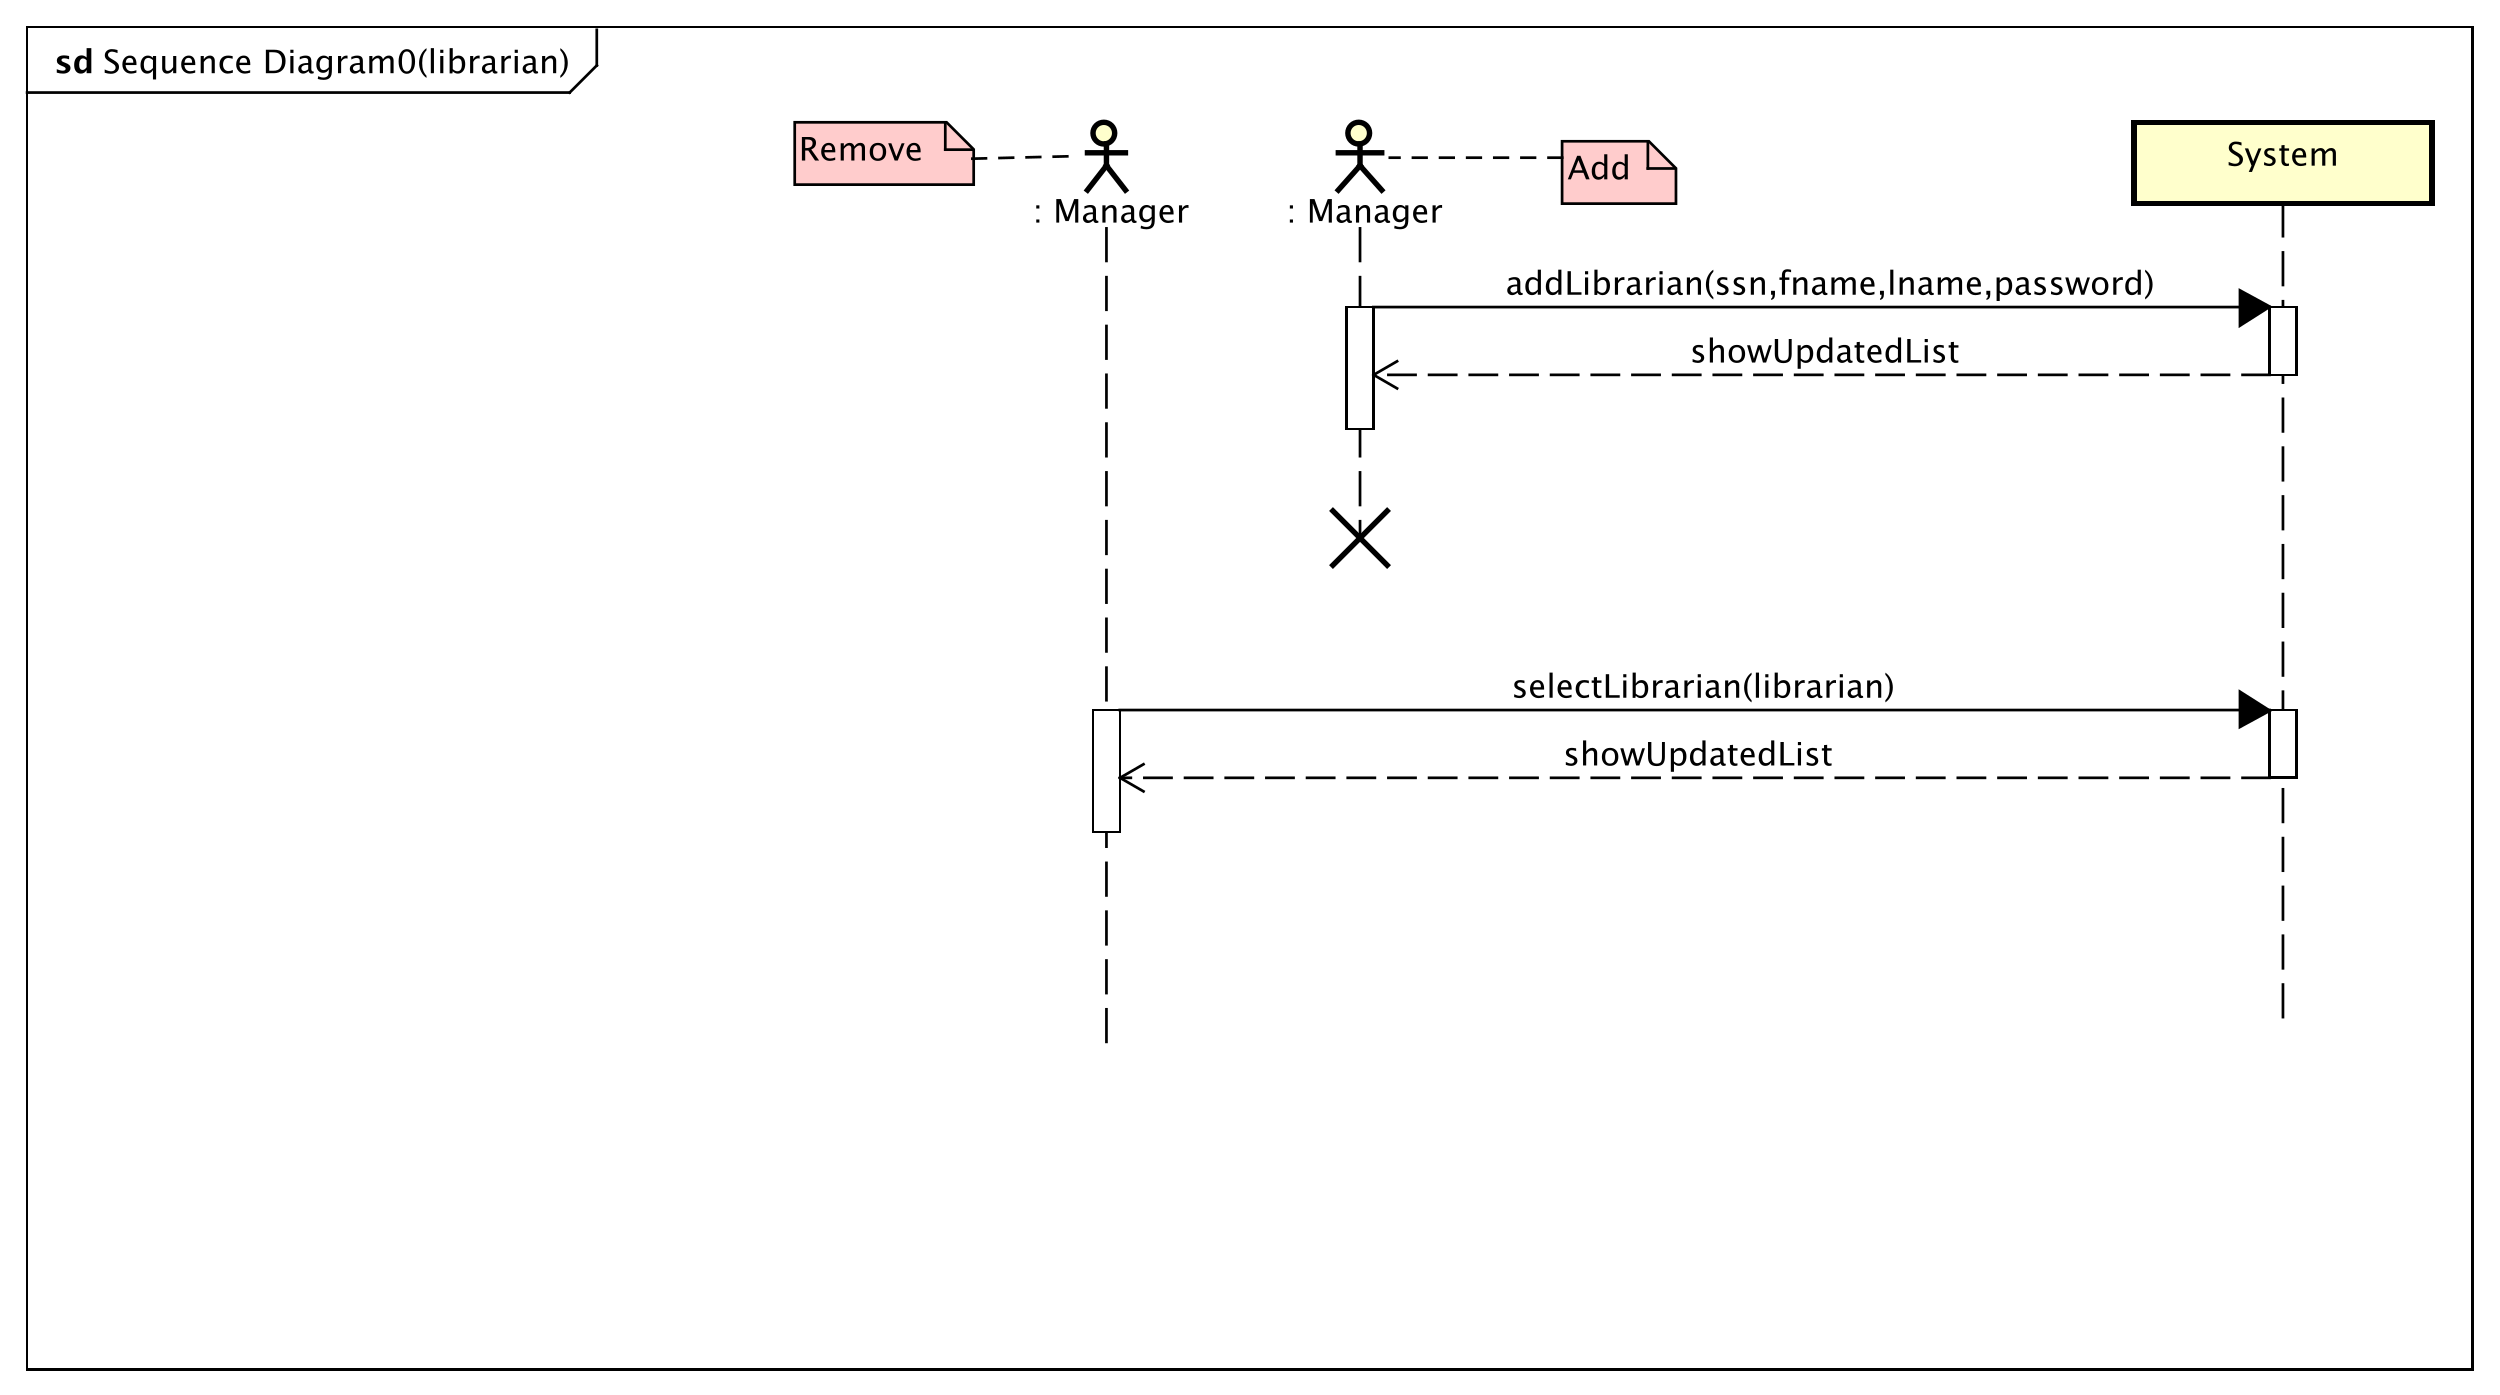 <?xml version="1.0" encoding="UTF-8"?>
<!DOCTYPE svg PUBLIC '-//W3C//DTD SVG 1.0//EN'
          'http://www.w3.org/TR/2001/REC-SVG-20010904/DTD/svg10.dtd'>
<svg xmlns:xlink="http://www.w3.org/1999/xlink" style="fill-opacity:1; color-rendering:auto; color-interpolation:auto; text-rendering:auto; stroke:black; stroke-linecap:square; stroke-miterlimit:10; shape-rendering:auto; stroke-opacity:1; fill:black; stroke-dasharray:none; font-weight:normal; stroke-width:1; font-family:'Dialog'; font-style:normal; stroke-linejoin:miter; font-size:12px; stroke-dashoffset:0; image-rendering:auto;" width="1229" height="686" xmlns="http://www.w3.org/2000/svg"
><rect width="100%" height="100%" fill="#808080" stroke="none"/><!--Generated by the Batik Graphics2D SVG Generator--><defs id="genericDefs"
  /><g
  ><defs id="defs1"
    ><clipPath clipPathUnits="userSpaceOnUse" id="clipPath1"
      ><path d="M0 0 L1229 0 L1229 686 L0 686 L0 0 Z"
      /></clipPath
      ><clipPath clipPathUnits="userSpaceOnUse" id="clipPath2"
      ><path d="M-85.065 -15.094 L836.685 -15.094 L836.685 499.406 L-85.065 499.406 L-85.065 -15.094 Z"
      /></clipPath
      ><clipPath clipPathUnits="userSpaceOnUse" id="clipPath3"
      ><path d="M-38 -27 L883.75 -27 L883.75 487.5 L-38 487.5 L-38 -27 Z"
      /></clipPath
      ><clipPath clipPathUnits="userSpaceOnUse" id="clipPath4"
      ><path d="M-20 -27 L901.75 -27 L901.75 487.5 L-20 487.5 L-20 -27 Z"
      /></clipPath
      ><clipPath clipPathUnits="userSpaceOnUse" id="clipPath5"
      ><path d="M-377.028 -82.094 L544.722 -82.094 L544.722 432.406 L-377.028 432.406 L-377.028 -82.094 Z"
      /></clipPath
      ><clipPath clipPathUnits="userSpaceOnUse" id="clipPath6"
      ><path d="M-470.546 -82.094 L451.204 -82.094 L451.204 432.406 L-470.546 432.406 L-470.546 -82.094 Z"
      /></clipPath
      ><clipPath clipPathUnits="userSpaceOnUse" id="clipPath7"
      ><path d="M-821.303 -61.094 L100.447 -61.094 L100.447 453.406 L-821.303 453.406 L-821.303 -61.094 Z"
      /></clipPath
      ><clipPath clipPathUnits="userSpaceOnUse" id="clipPath8"
      ><path d="M-555.231 -108.695 L366.519 -108.695 L366.519 405.805 L-555.231 405.805 L-555.231 -108.695 Z"
      /></clipPath
      ><clipPath clipPathUnits="userSpaceOnUse" id="clipPath9"
      ><path d="M-623.282 -133.695 L298.469 -133.695 L298.469 380.805 L-623.282 380.805 L-623.282 -133.695 Z"
      /></clipPath
      ><clipPath clipPathUnits="userSpaceOnUse" id="clipPath10"
      ><path d="M-578.073 -66.131 L343.677 -66.131 L343.677 448.369 L-578.073 448.369 L-578.073 -66.131 Z"
      /></clipPath
      ><clipPath clipPathUnits="userSpaceOnUse" id="clipPath11"
      ><path d="M-294.593 -59.186 L627.157 -59.186 L627.157 455.314 L-294.593 455.314 L-294.593 -59.186 Z"
      /></clipPath
      ><clipPath clipPathUnits="userSpaceOnUse" id="clipPath12"
      ><path d="M-557.472 -257.306 L364.278 -257.306 L364.278 257.194 L-557.472 257.194 L-557.472 -257.306 Z"
      /></clipPath
      ><clipPath clipPathUnits="userSpaceOnUse" id="clipPath13"
      ><path d="M-576.522 -282.306 L345.228 -282.306 L345.228 232.194 L-576.522 232.194 L-576.522 -282.306 Z"
      /></clipPath
    ></defs
    ><g style="fill:white; stroke:white;"
    ><rect x="0" y="0" width="1229" style="clip-path:url(#clipPath1); stroke:none;" height="686"
    /></g
    ><g style="text-rendering:geometricPrecision; shape-rendering:crispEdges;" transform="scale(1.333,1.333) translate(85.065,15.094)"
    ><rect x="-75.065" y="-5.094" width="901.917" style="fill:none; clip-path:url(#clipPath2);" height="495.094"
      /><line x1="135.025" x2="135.025" y1="-4.094" style="clip-path:url(#clipPath2); fill:none; text-rendering:optimizeLegibility; shape-rendering:auto;" y2="9.039"
      /><line x1="135.025" x2="125.025" y1="9.039" style="clip-path:url(#clipPath2); fill:none; text-rendering:optimizeLegibility; shape-rendering:auto;" y2="19.039"
      /><line x1="125.025" x2="-75.065" y1="19.039" style="clip-path:url(#clipPath2); fill:none; text-rendering:optimizeLegibility; shape-rendering:auto;" y2="19.039"
    /></g
    ><g style="font-family:sans-serif; text-rendering:optimizeLegibility;" transform="matrix(1.333,0,0,1.333,113.42,20.125) translate(-47.065,11.906)"
    ><path d="M2.818 0.217 Q1.945 0.217 0.586 -0.164 L0.586 -1.383 Q2.051 -0.703 2.994 -0.703 Q3.721 -0.703 4.163 -1.084 Q4.606 -1.465 4.606 -2.086 Q4.606 -2.596 4.315 -2.953 Q4.025 -3.311 3.246 -3.75 L2.648 -4.096 Q1.541 -4.729 1.087 -5.288 Q0.633 -5.848 0.633 -6.592 Q0.633 -7.594 1.359 -8.241 Q2.086 -8.889 3.211 -8.889 Q4.213 -8.889 5.326 -8.555 L5.326 -7.43 Q3.955 -7.969 3.281 -7.969 Q2.643 -7.969 2.227 -7.629 Q1.81 -7.289 1.81 -6.773 Q1.81 -6.34 2.115 -6.006 Q2.42 -5.672 3.228 -5.209 L3.85 -4.857 Q4.975 -4.219 5.42 -3.65 Q5.865 -3.082 5.865 -2.285 Q5.865 -1.154 5.03 -0.469 Q4.195 0.217 2.818 0.217 ZM12.281 -0.205 Q11.121 0.146 10.295 0.146 Q8.889 0.146 8.001 -0.788 Q7.113 -1.723 7.113 -3.211 Q7.113 -4.658 7.896 -5.584 Q8.678 -6.51 9.896 -6.51 Q11.051 -6.51 11.681 -5.689 Q12.31 -4.869 12.31 -3.357 L12.305 -3 L8.291 -3 Q8.543 -0.732 10.512 -0.732 Q11.232 -0.732 12.281 -1.119 ZM8.344 -3.867 L11.15 -3.867 Q11.15 -5.643 9.826 -5.643 Q8.496 -5.643 8.344 -3.867 ZM18.387 2.314 L18.387 -1.195 Q17.684 0.146 16.266 0.146 Q15.117 0.146 14.458 -0.691 Q13.799 -1.529 13.799 -2.982 Q13.799 -4.57 14.546 -5.537 Q15.293 -6.504 16.512 -6.504 Q17.643 -6.504 18.387 -5.637 L18.387 -6.363 L19.547 -6.363 L19.547 2.314 ZM18.387 -4.846 Q17.49 -5.637 16.688 -5.637 Q15.029 -5.637 15.029 -3.1 Q15.029 -0.867 16.506 -0.867 Q17.467 -0.867 18.387 -1.916 ZM25.834 0 L25.834 -1.195 Q24.914 0.146 23.602 0.146 Q22.77 0.146 22.277 -0.378 Q21.785 -0.902 21.785 -1.793 L21.785 -6.363 L22.939 -6.363 L22.939 -2.168 Q22.939 -1.453 23.148 -1.151 Q23.355 -0.85 23.842 -0.85 Q24.896 -0.85 25.834 -2.238 L25.834 -6.363 L26.988 -6.363 L26.988 0 ZM33.967 -0.205 Q32.807 0.146 31.98 0.146 Q30.574 0.146 29.686 -0.788 Q28.799 -1.723 28.799 -3.211 Q28.799 -4.658 29.581 -5.584 Q30.363 -6.51 31.582 -6.51 Q32.736 -6.51 33.366 -5.689 Q33.996 -4.869 33.996 -3.357 L33.99 -3 L29.977 -3 Q30.229 -0.732 32.197 -0.732 Q32.918 -0.732 33.967 -1.119 ZM30.029 -3.867 L32.836 -3.867 Q32.836 -5.643 31.512 -5.643 Q30.182 -5.643 30.029 -3.867 ZM35.988 0 L35.988 -6.363 L37.143 -6.363 L37.143 -5.168 Q38.057 -6.504 39.381 -6.504 Q40.207 -6.504 40.699 -5.979 Q41.191 -5.455 41.191 -4.57 L41.191 0 L40.037 0 L40.037 -4.195 Q40.037 -4.904 39.829 -5.206 Q39.621 -5.508 39.141 -5.508 Q38.08 -5.508 37.143 -4.119 L37.143 0 ZM45.92 0.146 Q44.631 0.146 43.781 -0.809 Q42.932 -1.764 42.932 -3.217 Q42.932 -4.769 43.773 -5.637 Q44.613 -6.504 46.119 -6.504 Q46.863 -6.504 47.783 -6.299 L47.783 -5.332 Q46.805 -5.619 46.19 -5.619 Q45.305 -5.619 44.769 -4.954 Q44.232 -4.289 44.232 -3.182 Q44.232 -2.109 44.783 -1.447 Q45.334 -0.785 46.225 -0.785 Q47.016 -0.785 47.853 -1.19 L47.853 -0.193 Q46.734 0.146 45.92 0.146 ZM54.246 -0.205 Q53.086 0.146 52.26 0.146 Q50.853 0.146 49.966 -0.788 Q49.078 -1.723 49.078 -3.211 Q49.078 -4.658 49.86 -5.584 Q50.643 -6.51 51.861 -6.51 Q53.016 -6.51 53.645 -5.689 Q54.275 -4.869 54.275 -3.357 L54.27 -3 L50.256 -3 Q50.508 -0.732 52.477 -0.732 Q53.197 -0.732 54.246 -1.119 ZM50.309 -3.867 L53.115 -3.867 Q53.115 -5.643 51.791 -5.643 Q50.461 -5.643 50.309 -3.867 ZM60.029 0 L60.029 -8.672 L62.912 -8.672 Q64.201 -8.672 64.995 -8.385 Q65.789 -8.098 66.369 -7.412 Q67.289 -6.322 67.289 -4.541 Q67.289 -2.379 66.147 -1.19 Q65.004 0 62.93 0 ZM61.26 -0.92 L62.836 -0.92 Q64.523 -0.92 65.227 -1.828 Q65.982 -2.795 65.982 -4.424 Q65.982 -5.953 65.238 -6.826 Q64.787 -7.359 64.16 -7.556 Q63.533 -7.752 62.273 -7.752 L61.26 -7.752 ZM69.053 0 L69.053 -6.363 L70.207 -6.363 L70.207 0 ZM69.053 -7.518 L69.053 -8.672 L70.207 -8.672 L70.207 -7.518 ZM75.803 -0.809 Q74.766 0.146 73.805 0.146 Q73.014 0.146 72.492 -0.349 Q71.971 -0.844 71.971 -1.6 Q71.971 -2.643 72.847 -3.202 Q73.723 -3.762 75.357 -3.762 L75.633 -3.762 L75.633 -4.529 Q75.633 -5.637 74.496 -5.637 Q73.582 -5.637 72.522 -5.074 L72.522 -6.029 Q73.688 -6.504 74.707 -6.504 Q75.773 -6.504 76.28 -6.023 Q76.787 -5.543 76.787 -4.529 L76.787 -1.647 Q76.787 -0.656 77.397 -0.656 Q77.473 -0.656 77.619 -0.68 L77.701 -0.041 Q77.309 0.146 76.834 0.146 Q76.025 0.146 75.803 -0.809 ZM75.633 -1.435 L75.633 -3.082 L75.246 -3.094 Q74.297 -3.094 73.711 -2.733 Q73.125 -2.373 73.125 -1.787 Q73.125 -1.371 73.418 -1.084 Q73.711 -0.797 74.133 -0.797 Q74.853 -0.797 75.633 -1.435 ZM79.172 2.115 L79.307 1.113 Q80.309 1.588 81.281 1.588 Q83.232 1.588 83.232 -0.48 L83.232 -1.482 Q82.594 -0.146 81.135 -0.146 Q79.992 -0.146 79.318 -0.979 Q78.644 -1.81 78.644 -3.223 Q78.644 -4.676 79.412 -5.59 Q80.18 -6.504 81.398 -6.504 Q82.465 -6.504 83.232 -5.637 L83.232 -6.363 L84.393 -6.363 L84.393 -1.734 Q84.393 -0.24 84.237 0.477 Q84.082 1.195 83.654 1.652 Q82.898 2.455 81.305 2.455 Q80.191 2.455 79.172 2.115 ZM83.232 -2.203 L83.232 -4.846 Q82.471 -5.637 81.574 -5.637 Q80.777 -5.637 80.326 -4.998 Q79.875 -4.359 79.875 -3.246 Q79.875 -1.154 81.346 -1.154 Q82.348 -1.154 83.232 -2.203 ZM86.631 0 L86.631 -6.363 L87.785 -6.363 L87.785 -5.168 Q88.471 -6.504 89.777 -6.504 Q89.953 -6.504 90.147 -6.475 L90.147 -5.396 Q89.848 -5.496 89.619 -5.496 Q88.523 -5.496 87.785 -4.195 L87.785 0 ZM94.822 -0.809 Q93.785 0.146 92.824 0.146 Q92.033 0.146 91.512 -0.349 Q90.99 -0.844 90.99 -1.6 Q90.99 -2.643 91.866 -3.202 Q92.742 -3.762 94.377 -3.762 L94.652 -3.762 L94.652 -4.529 Q94.652 -5.637 93.516 -5.637 Q92.602 -5.637 91.541 -5.074 L91.541 -6.029 Q92.707 -6.504 93.727 -6.504 Q94.793 -6.504 95.3 -6.023 Q95.807 -5.543 95.807 -4.529 L95.807 -1.647 Q95.807 -0.656 96.416 -0.656 Q96.492 -0.656 96.639 -0.68 L96.721 -0.041 Q96.328 0.146 95.853 0.146 Q95.045 0.146 94.822 -0.809 ZM94.652 -1.435 L94.652 -3.082 L94.266 -3.094 Q93.316 -3.094 92.731 -2.733 Q92.144 -2.373 92.144 -1.787 Q92.144 -1.371 92.438 -1.084 Q92.731 -0.797 93.152 -0.797 Q93.873 -0.797 94.652 -1.435 ZM98.168 0 L98.168 -6.363 L99.322 -6.363 L99.322 -5.168 Q100.166 -6.504 101.49 -6.504 Q102.768 -6.504 103.231 -5.168 Q104.051 -6.51 105.363 -6.51 Q106.207 -6.51 106.67 -6.015 Q107.133 -5.519 107.133 -4.629 L107.133 0 L105.973 0 L105.973 -4.447 Q105.973 -5.537 105.111 -5.537 Q104.215 -5.537 103.231 -4.266 L103.231 0 L102.07 0 L102.07 -4.447 Q102.07 -5.543 101.191 -5.543 Q100.318 -5.543 99.322 -4.266 L99.322 0 ZM111.978 0.217 Q110.637 0.217 109.808 -1.046 Q108.978 -2.309 108.978 -4.342 Q108.978 -6.393 109.814 -7.641 Q110.648 -8.889 112.014 -8.889 Q113.379 -8.889 114.214 -7.641 Q115.049 -6.393 115.049 -4.359 Q115.049 -2.273 114.214 -1.028 Q113.379 0.217 111.978 0.217 ZM111.99 -0.65 Q113.824 -0.65 113.824 -4.377 Q113.824 -8.021 112.014 -8.021 Q110.209 -8.021 110.209 -4.342 Q110.209 -0.65 111.99 -0.65 ZM119.273 0.938 L119.273 1.734 Q118.008 0.873 117.267 -0.606 Q116.525 -2.086 116.525 -3.762 Q116.525 -5.432 117.267 -6.911 Q118.008 -8.391 119.273 -9.252 L119.273 -8.455 Q118.412 -7.518 118.046 -6.439 Q117.68 -5.361 117.68 -3.762 Q117.68 -2.156 118.046 -1.078 Q118.412 0 119.273 0.938 ZM120.861 0 L120.861 -9.252 L122.016 -9.252 L122.016 0 ZM124.33 0 L124.33 -6.363 L125.484 -6.363 L125.484 0 ZM124.33 -7.518 L124.33 -8.672 L125.484 -8.672 L125.484 -7.518 ZM127.799 0.07 L127.799 -9.252 L128.953 -9.252 L128.953 -5.168 Q129.662 -6.504 131.08 -6.504 Q132.228 -6.504 132.888 -5.666 Q133.547 -4.828 133.547 -3.375 Q133.547 -1.793 132.8 -0.823 Q132.053 0.146 130.834 0.146 Q129.703 0.146 128.953 -0.721 L128.812 0.07 ZM128.953 -1.518 Q129.844 -0.721 130.652 -0.721 Q132.316 -0.721 132.316 -3.258 Q132.316 -5.496 130.84 -5.496 Q129.873 -5.496 128.953 -4.447 ZM135.352 0 L135.352 -6.363 L136.506 -6.363 L136.506 -5.168 Q137.191 -6.504 138.498 -6.504 Q138.674 -6.504 138.867 -6.475 L138.867 -5.396 Q138.568 -5.496 138.34 -5.496 Q137.244 -5.496 136.506 -4.195 L136.506 0 ZM143.543 -0.809 Q142.506 0.146 141.545 0.146 Q140.754 0.146 140.232 -0.349 Q139.711 -0.844 139.711 -1.6 Q139.711 -2.643 140.587 -3.202 Q141.463 -3.762 143.098 -3.762 L143.373 -3.762 L143.373 -4.529 Q143.373 -5.637 142.236 -5.637 Q141.322 -5.637 140.262 -5.074 L140.262 -6.029 Q141.428 -6.504 142.447 -6.504 Q143.514 -6.504 144.02 -6.023 Q144.527 -5.543 144.527 -4.529 L144.527 -1.647 Q144.527 -0.656 145.137 -0.656 Q145.213 -0.656 145.359 -0.68 L145.441 -0.041 Q145.049 0.146 144.574 0.146 Q143.766 0.146 143.543 -0.809 ZM143.373 -1.435 L143.373 -3.082 L142.986 -3.094 Q142.037 -3.094 141.451 -2.733 Q140.865 -2.373 140.865 -1.787 Q140.865 -1.371 141.158 -1.084 Q141.451 -0.797 141.873 -0.797 Q142.594 -0.797 143.373 -1.435 ZM146.889 0 L146.889 -6.363 L148.043 -6.363 L148.043 -5.168 Q148.728 -6.504 150.035 -6.504 Q150.211 -6.504 150.404 -6.475 L150.404 -5.396 Q150.106 -5.496 149.877 -5.496 Q148.781 -5.496 148.043 -4.195 L148.043 0 ZM151.799 0 L151.799 -6.363 L152.953 -6.363 L152.953 0 ZM151.799 -7.518 L151.799 -8.672 L152.953 -8.672 L152.953 -7.518 ZM158.549 -0.809 Q157.512 0.146 156.551 0.146 Q155.76 0.146 155.238 -0.349 Q154.717 -0.844 154.717 -1.6 Q154.717 -2.643 155.593 -3.202 Q156.469 -3.762 158.103 -3.762 L158.379 -3.762 L158.379 -4.529 Q158.379 -5.637 157.242 -5.637 Q156.328 -5.637 155.268 -5.074 L155.268 -6.029 Q156.434 -6.504 157.453 -6.504 Q158.519 -6.504 159.026 -6.023 Q159.533 -5.543 159.533 -4.529 L159.533 -1.647 Q159.533 -0.656 160.143 -0.656 Q160.219 -0.656 160.365 -0.68 L160.447 -0.041 Q160.055 0.146 159.58 0.146 Q158.772 0.146 158.549 -0.809 ZM158.379 -1.435 L158.379 -3.082 L157.992 -3.094 Q157.043 -3.094 156.457 -2.733 Q155.871 -2.373 155.871 -1.787 Q155.871 -1.371 156.164 -1.084 Q156.457 -0.797 156.879 -0.797 Q157.6 -0.797 158.379 -1.435 ZM161.894 0 L161.894 -6.363 L163.049 -6.363 L163.049 -5.168 Q163.963 -6.504 165.287 -6.504 Q166.113 -6.504 166.606 -5.979 Q167.098 -5.455 167.098 -4.57 L167.098 0 L165.943 0 L165.943 -4.195 Q165.943 -4.904 165.735 -5.206 Q165.527 -5.508 165.047 -5.508 Q163.986 -5.508 163.049 -4.119 L163.049 0 ZM168.621 0.938 L168.621 1.734 Q169.887 0.873 170.628 -0.606 Q171.369 -2.086 171.369 -3.762 Q171.369 -5.432 170.628 -6.911 Q169.887 -8.391 168.621 -9.252 L168.621 -8.455 Q169.482 -7.518 169.849 -6.439 Q170.215 -5.361 170.215 -3.762 Q170.215 -2.156 169.849 -1.078 Q169.482 0 168.621 0.938 Z" style="stroke:none; clip-path:url(#clipPath3);"
    /></g
    ><g style="text-rendering:optimizeLegibility; font-weight:bold; font-family:sans-serif;" transform="matrix(1.333,0,0,1.333,113.42,20.125) translate(-65.065,11.906)"
    ><path d="M0.914 -0.205 L0.914 -1.477 Q2.203 -0.938 3.117 -0.938 Q4.184 -0.938 4.184 -1.664 Q4.184 -2.133 3.305 -2.484 L2.719 -2.719 Q1.764 -3.106 1.353 -3.551 Q0.943 -3.996 0.943 -4.652 Q0.943 -5.566 1.641 -6.073 Q2.338 -6.58 3.592 -6.58 Q4.377 -6.58 5.461 -6.352 L5.461 -5.133 Q4.418 -5.496 3.732 -5.496 Q2.654 -5.496 2.654 -4.828 Q2.654 -4.389 3.451 -4.084 L3.955 -3.891 Q5.086 -3.463 5.528 -3.023 Q5.971 -2.584 5.971 -1.893 Q5.971 -0.984 5.218 -0.419 Q4.465 0.146 3.258 0.146 Q2.098 0.146 0.914 -0.205 ZM11.918 0 L11.918 -1.213 Q11.25 0.146 9.815 0.146 Q8.654 0.146 7.992 -0.703 Q7.33 -1.553 7.33 -3.041 Q7.33 -4.658 8.077 -5.619 Q8.824 -6.58 10.084 -6.58 Q11.092 -6.58 11.918 -5.783 L11.918 -9.252 L13.658 -9.252 L13.658 0 ZM11.918 -4.752 Q11.291 -5.455 10.576 -5.455 Q9.938 -5.455 9.557 -4.84 Q9.176 -4.225 9.176 -3.188 Q9.176 -1.213 10.441 -1.213 Q11.215 -1.213 11.918 -2.203 Z" style="stroke:none; clip-path:url(#clipPath4);"
    /></g
    ><g transform="matrix(1.333,0,0,1.333,113.42,20.125)" style="fill-opacity:0; fill:rgb(0,0,0); text-rendering:geometricPrecision; font-family:sans-serif; shape-rendering:crispEdges; stroke:rgb(0,0,0); font-weight:bold; stroke-opacity:0;"
    ><rect x="312.963" y="30" width="20" style="fill:none; clip-path:url(#clipPath2);" height="25"
    /></g
    ><g transform="matrix(1.333,0,0,1.333,113.42,20.125)" style="text-rendering:optimizeLegibility; stroke-dasharray:12,6; font-weight:bold; font-family:sans-serif; stroke-linecap:butt;"
    ><line x1="322.963" x2="322.963" y1="69.133" style="fill:none; clip-path:url(#clipPath2);" y2="369.133"
    /></g
    ><g transform="matrix(1.333,0,0,1.333,113.42,20.125)" style="fill:rgb(255,255,204); text-rendering:optimizeLegibility; font-family:sans-serif; stroke:rgb(255,255,204); font-weight:bold; stroke-width:2;"
    ><circle r="4" style="clip-path:url(#clipPath2); stroke:none;" cx="322" cy="34"
      /><circle style="fill:none; clip-path:url(#clipPath2); stroke:black;" r="4" cx="322" cy="34"
      /><line x1="322.963" x2="322.963" y1="38" style="clip-path:url(#clipPath2); fill:none; stroke:black;" y2="46"
      /><line x1="315.963" x2="329.963" y1="41.25" style="clip-path:url(#clipPath2); fill:none; stroke:black;" y2="41.25"
      /><line x1="322.963" x2="315.963" y1="46" style="clip-path:url(#clipPath2); fill:none; stroke:black;" y2="55"
      /><line x1="322.963" x2="329.963" y1="46" style="clip-path:url(#clipPath2); fill:none; stroke:black;" y2="55"
    /></g
    ><g style="text-rendering:optimizeLegibility; stroke-width:2; font-family:sans-serif;" transform="matrix(1.333,0,0,1.333,113.42,20.125) translate(291.963,67)"
    ><path d="M5.115 0 L5.115 -1.154 L6.269 -1.154 L6.269 0 ZM5.115 -5.203 L5.115 -6.363 L6.269 -6.363 L6.269 -5.203 ZM12.51 0 L12.51 -8.672 L14.215 -8.672 L16.617 -1.963 L19.09 -8.672 L20.613 -8.672 L20.613 0 L19.465 0 L19.465 -7.055 L17.074 -0.58 L15.885 -0.58 L13.565 -7.072 L13.565 0 ZM26.162 -0.809 Q25.125 0.146 24.164 0.146 Q23.373 0.146 22.852 -0.349 Q22.33 -0.844 22.33 -1.6 Q22.33 -2.643 23.206 -3.202 Q24.082 -3.762 25.717 -3.762 L25.992 -3.762 L25.992 -4.529 Q25.992 -5.637 24.855 -5.637 Q23.941 -5.637 22.881 -5.074 L22.881 -6.029 Q24.047 -6.504 25.066 -6.504 Q26.133 -6.504 26.64 -6.023 Q27.146 -5.543 27.146 -4.529 L27.146 -1.647 Q27.146 -0.656 27.756 -0.656 Q27.832 -0.656 27.979 -0.68 L28.061 -0.041 Q27.668 0.146 27.193 0.146 Q26.385 0.146 26.162 -0.809 ZM25.992 -1.435 L25.992 -3.082 L25.605 -3.094 Q24.656 -3.094 24.07 -2.733 Q23.484 -2.373 23.484 -1.787 Q23.484 -1.371 23.777 -1.084 Q24.07 -0.797 24.492 -0.797 Q25.213 -0.797 25.992 -1.435 ZM29.508 0 L29.508 -6.363 L30.662 -6.363 L30.662 -5.168 Q31.576 -6.504 32.9 -6.504 Q33.727 -6.504 34.219 -5.979 Q34.711 -5.455 34.711 -4.57 L34.711 0 L33.557 0 L33.557 -4.195 Q33.557 -4.904 33.349 -5.206 Q33.141 -5.508 32.66 -5.508 Q31.6 -5.508 30.662 -4.119 L30.662 0 ZM40.236 -0.809 Q39.199 0.146 38.238 0.146 Q37.447 0.146 36.926 -0.349 Q36.404 -0.844 36.404 -1.6 Q36.404 -2.643 37.28 -3.202 Q38.156 -3.762 39.791 -3.762 L40.066 -3.762 L40.066 -4.529 Q40.066 -5.637 38.93 -5.637 Q38.016 -5.637 36.955 -5.074 L36.955 -6.029 Q38.121 -6.504 39.141 -6.504 Q40.207 -6.504 40.714 -6.023 Q41.221 -5.543 41.221 -4.529 L41.221 -1.647 Q41.221 -0.656 41.83 -0.656 Q41.906 -0.656 42.053 -0.68 L42.135 -0.041 Q41.742 0.146 41.268 0.146 Q40.459 0.146 40.236 -0.809 ZM40.066 -1.435 L40.066 -3.082 L39.68 -3.094 Q38.73 -3.094 38.145 -2.733 Q37.559 -2.373 37.559 -1.787 Q37.559 -1.371 37.852 -1.084 Q38.145 -0.797 38.566 -0.797 Q39.287 -0.797 40.066 -1.435 ZM43.605 2.115 L43.74 1.113 Q44.742 1.588 45.715 1.588 Q47.666 1.588 47.666 -0.48 L47.666 -1.482 Q47.027 -0.146 45.568 -0.146 Q44.426 -0.146 43.752 -0.979 Q43.078 -1.81 43.078 -3.223 Q43.078 -4.676 43.846 -5.59 Q44.613 -6.504 45.832 -6.504 Q46.898 -6.504 47.666 -5.637 L47.666 -6.363 L48.826 -6.363 L48.826 -1.734 Q48.826 -0.24 48.671 0.477 Q48.516 1.195 48.088 1.652 Q47.332 2.455 45.738 2.455 Q44.625 2.455 43.605 2.115 ZM47.666 -2.203 L47.666 -4.846 Q46.904 -5.637 46.008 -5.637 Q45.211 -5.637 44.76 -4.998 Q44.309 -4.359 44.309 -3.246 Q44.309 -1.154 45.779 -1.154 Q46.781 -1.154 47.666 -2.203 ZM55.728 -0.205 Q54.568 0.146 53.742 0.146 Q52.336 0.146 51.448 -0.788 Q50.56 -1.723 50.56 -3.211 Q50.56 -4.658 51.343 -5.584 Q52.125 -6.51 53.344 -6.51 Q54.498 -6.51 55.128 -5.689 Q55.758 -4.869 55.758 -3.357 L55.752 -3 L51.738 -3 Q51.99 -0.732 53.959 -0.732 Q54.68 -0.732 55.728 -1.119 ZM51.791 -3.867 L54.598 -3.867 Q54.598 -5.643 53.273 -5.643 Q51.943 -5.643 51.791 -3.867 ZM57.75 0 L57.75 -6.363 L58.904 -6.363 L58.904 -5.168 Q59.59 -6.504 60.897 -6.504 Q61.072 -6.504 61.266 -6.475 L61.266 -5.396 Q60.967 -5.496 60.738 -5.496 Q59.643 -5.496 58.904 -4.195 L58.904 0 Z" style="stroke:none; clip-path:url(#clipPath5);"
    /></g
    ><g transform="matrix(1.333,0,0,1.333,113.42,20.125)" style="fill-opacity:0; fill:rgb(0,0,0); text-rendering:geometricPrecision; font-family:sans-serif; shape-rendering:crispEdges; stroke:rgb(0,0,0); stroke-opacity:0;"
    ><rect x="405.481" y="30" width="22" style="fill:none; clip-path:url(#clipPath2);" height="25"
    /></g
    ><g style="text-rendering:optimizeLegibility; stroke-dasharray:12,6; font-family:sans-serif; stroke-linecap:butt;" transform="matrix(1.333,0,0,1.333,113.42,20.125)"
    ><line x1="416.481" x2="416.481" y1="69.133" style="fill:none; clip-path:url(#clipPath2);" y2="182.372"
    /></g
    ><g transform="matrix(1.333,0,0,1.333,113.42,20.125)" style="fill:rgb(255,255,204); text-rendering:optimizeLegibility; stroke-width:2; font-family:sans-serif; stroke:rgb(255,255,204);"
    ><circle r="4" style="clip-path:url(#clipPath2); stroke:none;" cx="416" cy="34"
      /><circle style="fill:none; clip-path:url(#clipPath2); stroke:black;" r="4" cx="416" cy="34"
      /><line x1="416.481" x2="416.481" y1="38" style="clip-path:url(#clipPath2); fill:none; stroke:black;" y2="46"
      /><line x1="408.481" x2="424.481" y1="41.25" style="clip-path:url(#clipPath2); fill:none; stroke:black;" y2="41.25"
      /><line x1="416.481" x2="408.481" y1="46" style="clip-path:url(#clipPath2); fill:none; stroke:black;" y2="55"
      /><line x1="416.481" x2="424.481" y1="46" style="clip-path:url(#clipPath2); fill:none; stroke:black;" y2="55"
    /></g
    ><g style="text-rendering:optimizeLegibility; stroke-width:2; font-family:sans-serif;" transform="matrix(1.333,0,0,1.333,113.42,20.125) translate(385.481,67)"
    ><path d="M5.115 0 L5.115 -1.154 L6.269 -1.154 L6.269 0 ZM5.115 -5.203 L5.115 -6.363 L6.269 -6.363 L6.269 -5.203 ZM12.51 0 L12.51 -8.672 L14.215 -8.672 L16.617 -1.963 L19.09 -8.672 L20.613 -8.672 L20.613 0 L19.465 0 L19.465 -7.055 L17.074 -0.58 L15.885 -0.58 L13.565 -7.072 L13.565 0 ZM26.162 -0.809 Q25.125 0.146 24.164 0.146 Q23.373 0.146 22.852 -0.349 Q22.33 -0.844 22.33 -1.6 Q22.33 -2.643 23.206 -3.202 Q24.082 -3.762 25.717 -3.762 L25.992 -3.762 L25.992 -4.529 Q25.992 -5.637 24.855 -5.637 Q23.941 -5.637 22.881 -5.074 L22.881 -6.029 Q24.047 -6.504 25.066 -6.504 Q26.133 -6.504 26.64 -6.023 Q27.146 -5.543 27.146 -4.529 L27.146 -1.647 Q27.146 -0.656 27.756 -0.656 Q27.832 -0.656 27.979 -0.68 L28.061 -0.041 Q27.668 0.146 27.193 0.146 Q26.385 0.146 26.162 -0.809 ZM25.992 -1.435 L25.992 -3.082 L25.605 -3.094 Q24.656 -3.094 24.07 -2.733 Q23.484 -2.373 23.484 -1.787 Q23.484 -1.371 23.777 -1.084 Q24.07 -0.797 24.492 -0.797 Q25.213 -0.797 25.992 -1.435 ZM29.508 0 L29.508 -6.363 L30.662 -6.363 L30.662 -5.168 Q31.576 -6.504 32.9 -6.504 Q33.727 -6.504 34.219 -5.979 Q34.711 -5.455 34.711 -4.57 L34.711 0 L33.557 0 L33.557 -4.195 Q33.557 -4.904 33.349 -5.206 Q33.141 -5.508 32.66 -5.508 Q31.6 -5.508 30.662 -4.119 L30.662 0 ZM40.236 -0.809 Q39.199 0.146 38.238 0.146 Q37.447 0.146 36.926 -0.349 Q36.404 -0.844 36.404 -1.6 Q36.404 -2.643 37.28 -3.202 Q38.156 -3.762 39.791 -3.762 L40.066 -3.762 L40.066 -4.529 Q40.066 -5.637 38.93 -5.637 Q38.016 -5.637 36.955 -5.074 L36.955 -6.029 Q38.121 -6.504 39.141 -6.504 Q40.207 -6.504 40.714 -6.023 Q41.221 -5.543 41.221 -4.529 L41.221 -1.647 Q41.221 -0.656 41.83 -0.656 Q41.906 -0.656 42.053 -0.68 L42.135 -0.041 Q41.742 0.146 41.268 0.146 Q40.459 0.146 40.236 -0.809 ZM40.066 -1.435 L40.066 -3.082 L39.68 -3.094 Q38.73 -3.094 38.145 -2.733 Q37.559 -2.373 37.559 -1.787 Q37.559 -1.371 37.852 -1.084 Q38.145 -0.797 38.566 -0.797 Q39.287 -0.797 40.066 -1.435 ZM43.605 2.115 L43.74 1.113 Q44.742 1.588 45.715 1.588 Q47.666 1.588 47.666 -0.48 L47.666 -1.482 Q47.027 -0.146 45.568 -0.146 Q44.426 -0.146 43.752 -0.979 Q43.078 -1.81 43.078 -3.223 Q43.078 -4.676 43.846 -5.59 Q44.613 -6.504 45.832 -6.504 Q46.898 -6.504 47.666 -5.637 L47.666 -6.363 L48.826 -6.363 L48.826 -1.734 Q48.826 -0.24 48.671 0.477 Q48.516 1.195 48.088 1.652 Q47.332 2.455 45.738 2.455 Q44.625 2.455 43.605 2.115 ZM47.666 -2.203 L47.666 -4.846 Q46.904 -5.637 46.008 -5.637 Q45.211 -5.637 44.76 -4.998 Q44.309 -4.359 44.309 -3.246 Q44.309 -1.154 45.779 -1.154 Q46.781 -1.154 47.666 -2.203 ZM55.728 -0.205 Q54.568 0.146 53.742 0.146 Q52.336 0.146 51.448 -0.788 Q50.56 -1.723 50.56 -3.211 Q50.56 -4.658 51.343 -5.584 Q52.125 -6.51 53.344 -6.51 Q54.498 -6.51 55.128 -5.689 Q55.758 -4.869 55.758 -3.357 L55.752 -3 L51.738 -3 Q51.99 -0.732 53.959 -0.732 Q54.68 -0.732 55.728 -1.119 ZM51.791 -3.867 L54.598 -3.867 Q54.598 -5.643 53.273 -5.643 Q51.943 -5.643 51.791 -3.867 ZM57.75 0 L57.75 -6.363 L58.904 -6.363 L58.904 -5.168 Q59.59 -6.504 60.897 -6.504 Q61.072 -6.504 61.266 -6.475 L61.266 -5.396 Q60.967 -5.496 60.738 -5.496 Q59.643 -5.496 58.904 -4.195 L58.904 0 Z" style="stroke:none; clip-path:url(#clipPath6);"
    /></g
    ><g style="text-rendering:optimizeLegibility; stroke-dasharray:12,6; font-family:sans-serif; stroke-linecap:butt;" transform="matrix(1.333,0,0,1.333,113.42,20.125)"
    ><line x1="756.852" x2="756.852" y1="60" style="fill:none; clip-path:url(#clipPath2);" y2="360"
    /></g
    ><g transform="matrix(1.333,0,0,1.333,113.42,20.125)" style="fill:rgb(255,255,204); text-rendering:geometricPrecision; font-family:sans-serif; shape-rendering:crispEdges; stroke:rgb(255,255,204); stroke-width:2;"
    ><rect x="701.852" y="30" width="110" style="clip-path:url(#clipPath2); stroke:none;" height="30"
      /><rect x="701.852" y="30" width="110" style="clip-path:url(#clipPath2); fill:none; stroke:black;" height="30"
    /></g
    ><g style="text-rendering:optimizeLegibility; stroke-width:2; font-family:sans-serif;" transform="matrix(1.333,0,0,1.333,113.42,20.125) translate(736.239,46)"
    ><path d="M2.818 0.217 Q1.945 0.217 0.586 -0.164 L0.586 -1.383 Q2.051 -0.703 2.994 -0.703 Q3.721 -0.703 4.163 -1.084 Q4.606 -1.465 4.606 -2.086 Q4.606 -2.596 4.315 -2.953 Q4.025 -3.311 3.246 -3.75 L2.648 -4.096 Q1.541 -4.729 1.087 -5.288 Q0.633 -5.848 0.633 -6.592 Q0.633 -7.594 1.359 -8.241 Q2.086 -8.889 3.211 -8.889 Q4.213 -8.889 5.326 -8.555 L5.326 -7.43 Q3.955 -7.969 3.281 -7.969 Q2.643 -7.969 2.227 -7.629 Q1.81 -7.289 1.81 -6.773 Q1.81 -6.34 2.115 -6.006 Q2.42 -5.672 3.228 -5.209 L3.85 -4.857 Q4.975 -4.219 5.42 -3.65 Q5.865 -3.082 5.865 -2.285 Q5.865 -1.154 5.03 -0.469 Q4.195 0.217 2.818 0.217 ZM7.986 2.314 L9.018 0 L6.557 -6.363 L7.805 -6.363 L9.627 -1.57 L11.572 -6.363 L12.662 -6.363 L9.188 2.314 ZM15.574 0.146 Q14.783 0.146 13.652 -0.223 L13.652 -1.283 Q14.783 -0.721 15.621 -0.721 Q16.119 -0.721 16.447 -0.99 Q16.775 -1.26 16.775 -1.664 Q16.775 -2.256 15.855 -2.643 L15.182 -2.93 Q13.688 -3.551 13.688 -4.717 Q13.688 -5.549 14.276 -6.026 Q14.865 -6.504 15.891 -6.504 Q16.424 -6.504 17.209 -6.357 L17.449 -6.311 L17.449 -5.35 Q16.482 -5.637 15.914 -5.637 Q14.801 -5.637 14.801 -4.828 Q14.801 -4.307 15.645 -3.949 L16.201 -3.715 Q17.145 -3.316 17.537 -2.874 Q17.93 -2.432 17.93 -1.77 Q17.93 -0.932 17.268 -0.393 Q16.605 0.146 15.574 0.146 ZM21.914 0.146 Q21.035 0.146 20.543 -0.357 Q20.051 -0.861 20.051 -1.758 L20.051 -5.496 L19.254 -5.496 L19.254 -6.363 L20.051 -6.363 L20.051 -7.518 L21.205 -7.629 L21.205 -6.363 L22.869 -6.363 L22.869 -5.496 L21.205 -5.496 L21.205 -1.969 Q21.205 -0.721 22.283 -0.721 Q22.512 -0.721 22.84 -0.797 L22.84 0 Q22.307 0.146 21.914 0.146 ZM29.156 -0.205 Q27.996 0.146 27.17 0.146 Q25.764 0.146 24.876 -0.788 Q23.988 -1.723 23.988 -3.211 Q23.988 -4.658 24.77 -5.584 Q25.553 -6.51 26.771 -6.51 Q27.926 -6.51 28.556 -5.689 Q29.186 -4.869 29.186 -3.357 L29.18 -3 L25.166 -3 Q25.418 -0.732 27.387 -0.732 Q28.107 -0.732 29.156 -1.119 ZM25.219 -3.867 L28.025 -3.867 Q28.025 -5.643 26.701 -5.643 Q25.371 -5.643 25.219 -3.867 ZM31.178 0 L31.178 -6.363 L32.332 -6.363 L32.332 -5.168 Q33.176 -6.504 34.5 -6.504 Q35.777 -6.504 36.24 -5.168 Q37.06 -6.51 38.373 -6.51 Q39.217 -6.51 39.68 -6.015 Q40.143 -5.519 40.143 -4.629 L40.143 0 L38.982 0 L38.982 -4.447 Q38.982 -5.537 38.121 -5.537 Q37.225 -5.537 36.24 -4.266 L36.24 0 L35.08 0 L35.08 -4.447 Q35.08 -5.543 34.201 -5.543 Q33.328 -5.543 32.332 -4.266 L32.332 0 Z" style="stroke:none; clip-path:url(#clipPath7);"
    /></g
    ><g style="text-rendering:optimizeLegibility; stroke-width:2; font-family:sans-serif;" transform="matrix(1.333,0,0,1.333,113.42,20.125)"
    ><line x1="426.481" x2="406.481" y1="173.333" style="fill:none; clip-path:url(#clipPath2);" y2="193.333"
      /><line x1="406.481" x2="426.481" y1="173.333" style="fill:none; clip-path:url(#clipPath2);" y2="193.333"
    /></g
    ><g transform="matrix(1.333,0,0,1.333,113.42,20.125)" style="fill:white; text-rendering:geometricPrecision; shape-rendering:crispEdges; font-family:sans-serif; stroke:white;"
    ><rect x="751.852" y="98.148" width="10" style="clip-path:url(#clipPath2); stroke:none;" height="25"
      /><rect x="751.852" y="98.148" width="10" style="clip-path:url(#clipPath2); fill:none; stroke:black;" height="25"
      /><rect x="411.481" y="98.148" width="10" style="clip-path:url(#clipPath2); stroke:none;" height="45"
      /><rect x="411.481" y="98.148" width="10" style="clip-path:url(#clipPath2); fill:none; stroke:black;" height="45"
    /></g
    ><g style="font-family:sans-serif; text-rendering:optimizeLegibility;" transform="matrix(1.333,0,0,1.333,113.42,20.125) translate(470.167,93.601)"
    ><path d="M4.436 -0.809 Q3.398 0.146 2.438 0.146 Q1.647 0.146 1.125 -0.349 Q0.604 -0.844 0.604 -1.6 Q0.604 -2.643 1.48 -3.202 Q2.356 -3.762 3.99 -3.762 L4.266 -3.762 L4.266 -4.529 Q4.266 -5.637 3.129 -5.637 Q2.215 -5.637 1.154 -5.074 L1.154 -6.029 Q2.32 -6.504 3.34 -6.504 Q4.406 -6.504 4.913 -6.023 Q5.42 -5.543 5.42 -4.529 L5.42 -1.647 Q5.42 -0.656 6.029 -0.656 Q6.106 -0.656 6.252 -0.68 L6.334 -0.041 Q5.941 0.146 5.467 0.146 Q4.658 0.146 4.436 -0.809 ZM4.266 -1.435 L4.266 -3.082 L3.879 -3.094 Q2.93 -3.094 2.344 -2.733 Q1.758 -2.373 1.758 -1.787 Q1.758 -1.371 2.051 -1.084 Q2.344 -0.797 2.766 -0.797 Q3.486 -0.797 4.266 -1.435 ZM11.865 0 L11.865 -1.195 Q11.162 0.146 9.744 0.146 Q8.596 0.146 7.936 -0.691 Q7.277 -1.529 7.277 -2.982 Q7.277 -4.57 8.024 -5.537 Q8.771 -6.504 9.99 -6.504 Q11.121 -6.504 11.865 -5.637 L11.865 -9.252 L13.025 -9.252 L13.025 0 ZM11.865 -4.846 Q10.969 -5.637 10.166 -5.637 Q8.508 -5.637 8.508 -3.1 Q8.508 -0.867 9.984 -0.867 Q10.945 -0.867 11.865 -1.916 ZM19.418 0 L19.418 -1.195 Q18.715 0.146 17.297 0.146 Q16.148 0.146 15.489 -0.691 Q14.83 -1.529 14.83 -2.982 Q14.83 -4.57 15.577 -5.537 Q16.324 -6.504 17.543 -6.504 Q18.674 -6.504 19.418 -5.637 L19.418 -9.252 L20.578 -9.252 L20.578 0 ZM19.418 -4.846 Q18.521 -5.637 17.719 -5.637 Q16.061 -5.637 16.061 -3.1 Q16.061 -0.867 17.537 -0.867 Q18.498 -0.867 19.418 -1.916 ZM22.852 0 L22.852 -8.672 L24.082 -8.672 L24.082 -0.92 L27.984 -0.92 L27.984 0 ZM29.285 0 L29.285 -6.363 L30.439 -6.363 L30.439 0 ZM29.285 -7.518 L29.285 -8.672 L30.439 -8.672 L30.439 -7.518 ZM32.754 0.07 L32.754 -9.252 L33.908 -9.252 L33.908 -5.168 Q34.617 -6.504 36.035 -6.504 Q37.184 -6.504 37.843 -5.666 Q38.502 -4.828 38.502 -3.375 Q38.502 -1.793 37.755 -0.823 Q37.008 0.146 35.789 0.146 Q34.658 0.146 33.908 -0.721 L33.768 0.07 ZM33.908 -1.518 Q34.799 -0.721 35.607 -0.721 Q37.272 -0.721 37.272 -3.258 Q37.272 -5.496 35.795 -5.496 Q34.828 -5.496 33.908 -4.447 ZM40.307 0 L40.307 -6.363 L41.461 -6.363 L41.461 -5.168 Q42.147 -6.504 43.453 -6.504 Q43.629 -6.504 43.822 -6.475 L43.822 -5.396 Q43.523 -5.496 43.295 -5.496 Q42.199 -5.496 41.461 -4.195 L41.461 0 ZM48.498 -0.809 Q47.461 0.146 46.5 0.146 Q45.709 0.146 45.188 -0.349 Q44.666 -0.844 44.666 -1.6 Q44.666 -2.643 45.542 -3.202 Q46.418 -3.762 48.053 -3.762 L48.328 -3.762 L48.328 -4.529 Q48.328 -5.637 47.191 -5.637 Q46.277 -5.637 45.217 -5.074 L45.217 -6.029 Q46.383 -6.504 47.402 -6.504 Q48.469 -6.504 48.976 -6.023 Q49.482 -5.543 49.482 -4.529 L49.482 -1.647 Q49.482 -0.656 50.092 -0.656 Q50.168 -0.656 50.315 -0.68 L50.397 -0.041 Q50.004 0.146 49.529 0.146 Q48.721 0.146 48.498 -0.809 ZM48.328 -1.435 L48.328 -3.082 L47.941 -3.094 Q46.992 -3.094 46.406 -2.733 Q45.82 -2.373 45.82 -1.787 Q45.82 -1.371 46.113 -1.084 Q46.406 -0.797 46.828 -0.797 Q47.549 -0.797 48.328 -1.435 ZM51.844 0 L51.844 -6.363 L52.998 -6.363 L52.998 -5.168 Q53.684 -6.504 54.99 -6.504 Q55.166 -6.504 55.359 -6.475 L55.359 -5.396 Q55.06 -5.496 54.832 -5.496 Q53.736 -5.496 52.998 -4.195 L52.998 0 ZM56.754 0 L56.754 -6.363 L57.908 -6.363 L57.908 0 ZM56.754 -7.518 L56.754 -8.672 L57.908 -8.672 L57.908 -7.518 ZM63.504 -0.809 Q62.467 0.146 61.506 0.146 Q60.715 0.146 60.193 -0.349 Q59.672 -0.844 59.672 -1.6 Q59.672 -2.643 60.548 -3.202 Q61.424 -3.762 63.059 -3.762 L63.334 -3.762 L63.334 -4.529 Q63.334 -5.637 62.197 -5.637 Q61.283 -5.637 60.223 -5.074 L60.223 -6.029 Q61.389 -6.504 62.408 -6.504 Q63.475 -6.504 63.981 -6.023 Q64.488 -5.543 64.488 -4.529 L64.488 -1.647 Q64.488 -0.656 65.098 -0.656 Q65.174 -0.656 65.32 -0.68 L65.402 -0.041 Q65.01 0.146 64.535 0.146 Q63.727 0.146 63.504 -0.809 ZM63.334 -1.435 L63.334 -3.082 L62.947 -3.094 Q61.998 -3.094 61.412 -2.733 Q60.826 -2.373 60.826 -1.787 Q60.826 -1.371 61.119 -1.084 Q61.412 -0.797 61.834 -0.797 Q62.555 -0.797 63.334 -1.435 ZM66.85 0 L66.85 -6.363 L68.004 -6.363 L68.004 -5.168 Q68.918 -6.504 70.242 -6.504 Q71.068 -6.504 71.561 -5.979 Q72.053 -5.455 72.053 -4.57 L72.053 0 L70.898 0 L70.898 -4.195 Q70.898 -4.904 70.69 -5.206 Q70.482 -5.508 70.002 -5.508 Q68.941 -5.508 68.004 -4.119 L68.004 0 ZM76.611 0.938 L76.611 1.734 Q75.346 0.873 74.605 -0.606 Q73.863 -2.086 73.863 -3.762 Q73.863 -5.432 74.605 -6.911 Q75.346 -8.391 76.611 -9.252 L76.611 -8.455 Q75.75 -7.518 75.384 -6.439 Q75.018 -5.361 75.018 -3.762 Q75.018 -2.156 75.384 -1.078 Q75.75 0 76.611 0.938 ZM79.887 0.146 Q79.096 0.146 77.965 -0.223 L77.965 -1.283 Q79.096 -0.721 79.934 -0.721 Q80.432 -0.721 80.76 -0.99 Q81.088 -1.26 81.088 -1.664 Q81.088 -2.256 80.168 -2.643 L79.494 -2.93 Q78 -3.551 78 -4.717 Q78 -5.549 78.589 -6.026 Q79.178 -6.504 80.203 -6.504 Q80.736 -6.504 81.522 -6.357 L81.762 -6.311 L81.762 -5.35 Q80.795 -5.637 80.227 -5.637 Q79.113 -5.637 79.113 -4.828 Q79.113 -4.307 79.957 -3.949 L80.514 -3.715 Q81.457 -3.316 81.85 -2.874 Q82.242 -2.432 82.242 -1.77 Q82.242 -0.932 81.58 -0.393 Q80.918 0.146 79.887 0.146 ZM86.004 0.146 Q85.213 0.146 84.082 -0.223 L84.082 -1.283 Q85.213 -0.721 86.051 -0.721 Q86.549 -0.721 86.877 -0.99 Q87.205 -1.26 87.205 -1.664 Q87.205 -2.256 86.285 -2.643 L85.611 -2.93 Q84.117 -3.551 84.117 -4.717 Q84.117 -5.549 84.706 -6.026 Q85.295 -6.504 86.32 -6.504 Q86.853 -6.504 87.639 -6.357 L87.879 -6.311 L87.879 -5.35 Q86.912 -5.637 86.344 -5.637 Q85.231 -5.637 85.231 -4.828 Q85.231 -4.307 86.074 -3.949 L86.631 -3.715 Q87.574 -3.316 87.967 -2.874 Q88.359 -2.432 88.359 -1.77 Q88.359 -0.932 87.697 -0.393 Q87.035 0.146 86.004 0.146 ZM90.434 0 L90.434 -6.363 L91.588 -6.363 L91.588 -5.168 Q92.502 -6.504 93.826 -6.504 Q94.652 -6.504 95.144 -5.979 Q95.637 -5.455 95.637 -4.57 L95.637 0 L94.482 0 L94.482 -4.195 Q94.482 -4.904 94.274 -5.206 Q94.066 -5.508 93.586 -5.508 Q92.525 -5.508 91.588 -4.119 L91.588 0 ZM97.898 1.881 L97.898 1.447 Q98.461 1.289 98.461 0.117 L98.461 0 L97.898 0 L97.898 -1.447 L99.346 -1.447 L99.346 -0.193 Q99.346 1.734 97.898 1.881 ZM103.055 -5.496 L103.055 0 L101.894 0 L101.894 -5.496 L100.992 -5.496 L100.992 -6.363 L101.894 -6.363 L101.894 -7.125 Q101.894 -9.398 103.969 -9.398 Q104.549 -9.398 105.287 -9.205 L105.287 -8.291 Q104.508 -8.531 104.039 -8.531 Q103.471 -8.531 103.263 -8.259 Q103.055 -7.986 103.055 -7.248 L103.055 -6.363 L104.643 -6.363 L104.643 -5.496 ZM106.09 0 L106.09 -6.363 L107.244 -6.363 L107.244 -5.168 Q108.158 -6.504 109.482 -6.504 Q110.309 -6.504 110.801 -5.979 Q111.293 -5.455 111.293 -4.57 L111.293 0 L110.139 0 L110.139 -4.195 Q110.139 -4.904 109.931 -5.206 Q109.723 -5.508 109.242 -5.508 Q108.182 -5.508 107.244 -4.119 L107.244 0 ZM116.818 -0.809 Q115.781 0.146 114.82 0.146 Q114.029 0.146 113.508 -0.349 Q112.986 -0.844 112.986 -1.6 Q112.986 -2.643 113.862 -3.202 Q114.738 -3.762 116.373 -3.762 L116.648 -3.762 L116.648 -4.529 Q116.648 -5.637 115.512 -5.637 Q114.598 -5.637 113.537 -5.074 L113.537 -6.029 Q114.703 -6.504 115.723 -6.504 Q116.789 -6.504 117.296 -6.023 Q117.803 -5.543 117.803 -4.529 L117.803 -1.647 Q117.803 -0.656 118.412 -0.656 Q118.488 -0.656 118.635 -0.68 L118.717 -0.041 Q118.324 0.146 117.85 0.146 Q117.041 0.146 116.818 -0.809 ZM116.648 -1.435 L116.648 -3.082 L116.262 -3.094 Q115.312 -3.094 114.727 -2.733 Q114.141 -2.373 114.141 -1.787 Q114.141 -1.371 114.434 -1.084 Q114.727 -0.797 115.148 -0.797 Q115.869 -0.797 116.648 -1.435 ZM120.164 0 L120.164 -6.363 L121.318 -6.363 L121.318 -5.168 Q122.162 -6.504 123.486 -6.504 Q124.764 -6.504 125.227 -5.168 Q126.047 -6.51 127.359 -6.51 Q128.203 -6.51 128.666 -6.015 Q129.129 -5.519 129.129 -4.629 L129.129 0 L127.969 0 L127.969 -4.447 Q127.969 -5.537 127.107 -5.537 Q126.211 -5.537 125.227 -4.266 L125.227 0 L124.066 0 L124.066 -4.447 Q124.066 -5.543 123.188 -5.543 Q122.314 -5.543 121.318 -4.266 L121.318 0 ZM136.031 -0.205 Q134.871 0.146 134.045 0.146 Q132.639 0.146 131.751 -0.788 Q130.863 -1.723 130.863 -3.211 Q130.863 -4.658 131.645 -5.584 Q132.428 -6.51 133.647 -6.51 Q134.801 -6.51 135.431 -5.689 Q136.06 -4.869 136.06 -3.357 L136.055 -3 L132.041 -3 Q132.293 -0.732 134.262 -0.732 Q134.982 -0.732 136.031 -1.119 ZM132.094 -3.867 L134.9 -3.867 Q134.9 -5.643 133.576 -5.643 Q132.246 -5.643 132.094 -3.867 ZM138.07 1.881 L138.07 1.447 Q138.633 1.289 138.633 0.117 L138.633 0 L138.07 0 L138.07 -1.447 L139.518 -1.447 L139.518 -0.193 Q139.518 1.734 138.07 1.881 ZM141.85 0 L141.85 -9.252 L143.004 -9.252 L143.004 0 ZM145.318 0 L145.318 -6.363 L146.473 -6.363 L146.473 -5.168 Q147.387 -6.504 148.711 -6.504 Q149.537 -6.504 150.029 -5.979 Q150.522 -5.455 150.522 -4.57 L150.522 0 L149.367 0 L149.367 -4.195 Q149.367 -4.904 149.159 -5.206 Q148.951 -5.508 148.471 -5.508 Q147.41 -5.508 146.473 -4.119 L146.473 0 ZM156.047 -0.809 Q155.01 0.146 154.049 0.146 Q153.258 0.146 152.736 -0.349 Q152.215 -0.844 152.215 -1.6 Q152.215 -2.643 153.091 -3.202 Q153.967 -3.762 155.602 -3.762 L155.877 -3.762 L155.877 -4.529 Q155.877 -5.637 154.74 -5.637 Q153.826 -5.637 152.766 -5.074 L152.766 -6.029 Q153.932 -6.504 154.951 -6.504 Q156.018 -6.504 156.524 -6.023 Q157.031 -5.543 157.031 -4.529 L157.031 -1.647 Q157.031 -0.656 157.641 -0.656 Q157.717 -0.656 157.863 -0.68 L157.945 -0.041 Q157.553 0.146 157.078 0.146 Q156.269 0.146 156.047 -0.809 ZM155.877 -1.435 L155.877 -3.082 L155.49 -3.094 Q154.541 -3.094 153.955 -2.733 Q153.369 -2.373 153.369 -1.787 Q153.369 -1.371 153.662 -1.084 Q153.955 -0.797 154.377 -0.797 Q155.098 -0.797 155.877 -1.435 ZM159.393 0 L159.393 -6.363 L160.547 -6.363 L160.547 -5.168 Q161.391 -6.504 162.715 -6.504 Q163.992 -6.504 164.455 -5.168 Q165.275 -6.51 166.588 -6.51 Q167.432 -6.51 167.894 -6.015 Q168.357 -5.519 168.357 -4.629 L168.357 0 L167.197 0 L167.197 -4.447 Q167.197 -5.537 166.336 -5.537 Q165.44 -5.537 164.455 -4.266 L164.455 0 L163.295 0 L163.295 -4.447 Q163.295 -5.543 162.416 -5.543 Q161.543 -5.543 160.547 -4.266 L160.547 0 ZM175.26 -0.205 Q174.1 0.146 173.273 0.146 Q171.867 0.146 170.98 -0.788 Q170.092 -1.723 170.092 -3.211 Q170.092 -4.658 170.874 -5.584 Q171.656 -6.51 172.875 -6.51 Q174.029 -6.51 174.659 -5.689 Q175.289 -4.869 175.289 -3.357 L175.283 -3 L171.269 -3 Q171.522 -0.732 173.49 -0.732 Q174.211 -0.732 175.26 -1.119 ZM171.322 -3.867 L174.129 -3.867 Q174.129 -5.643 172.805 -5.643 Q171.475 -5.643 171.322 -3.867 ZM177.299 1.881 L177.299 1.447 Q177.861 1.289 177.861 0.117 L177.861 0 L177.299 0 L177.299 -1.447 L178.746 -1.447 L178.746 -0.193 Q178.746 1.734 177.299 1.881 ZM181.078 2.314 L181.078 -6.363 L182.232 -6.363 L182.232 -5.168 Q182.941 -6.504 184.359 -6.504 Q185.508 -6.504 186.167 -5.666 Q186.826 -4.828 186.826 -3.375 Q186.826 -1.793 186.079 -0.823 Q185.332 0.146 184.113 0.146 Q182.982 0.146 182.232 -0.721 L182.232 2.314 ZM182.232 -1.518 Q183.123 -0.721 183.932 -0.721 Q185.596 -0.721 185.596 -3.258 Q185.596 -5.496 184.119 -5.496 Q183.152 -5.496 182.232 -4.447 ZM191.912 -0.809 Q190.875 0.146 189.914 0.146 Q189.123 0.146 188.602 -0.349 Q188.08 -0.844 188.08 -1.6 Q188.08 -2.643 188.956 -3.202 Q189.832 -3.762 191.467 -3.762 L191.742 -3.762 L191.742 -4.529 Q191.742 -5.637 190.606 -5.637 Q189.691 -5.637 188.631 -5.074 L188.631 -6.029 Q189.797 -6.504 190.816 -6.504 Q191.883 -6.504 192.39 -6.023 Q192.897 -5.543 192.897 -4.529 L192.897 -1.647 Q192.897 -0.656 193.506 -0.656 Q193.582 -0.656 193.728 -0.68 L193.81 -0.041 Q193.418 0.146 192.943 0.146 Q192.135 0.146 191.912 -0.809 ZM191.742 -1.435 L191.742 -3.082 L191.356 -3.094 Q190.406 -3.094 189.82 -2.733 Q189.234 -2.373 189.234 -1.787 Q189.234 -1.371 189.527 -1.084 Q189.82 -0.797 190.242 -0.797 Q190.963 -0.797 191.742 -1.435 ZM196.945 0.146 Q196.154 0.146 195.023 -0.223 L195.023 -1.283 Q196.154 -0.721 196.992 -0.721 Q197.49 -0.721 197.818 -0.99 Q198.147 -1.26 198.147 -1.664 Q198.147 -2.256 197.227 -2.643 L196.553 -2.93 Q195.059 -3.551 195.059 -4.717 Q195.059 -5.549 195.648 -6.026 Q196.236 -6.504 197.262 -6.504 Q197.795 -6.504 198.58 -6.357 L198.82 -6.311 L198.82 -5.35 Q197.853 -5.637 197.285 -5.637 Q196.172 -5.637 196.172 -4.828 Q196.172 -4.307 197.016 -3.949 L197.572 -3.715 Q198.516 -3.316 198.908 -2.874 Q199.301 -2.432 199.301 -1.77 Q199.301 -0.932 198.639 -0.393 Q197.977 0.146 196.945 0.146 ZM203.062 0.146 Q202.272 0.146 201.141 -0.223 L201.141 -1.283 Q202.272 -0.721 203.109 -0.721 Q203.607 -0.721 203.935 -0.99 Q204.264 -1.26 204.264 -1.664 Q204.264 -2.256 203.344 -2.643 L202.67 -2.93 Q201.176 -3.551 201.176 -4.717 Q201.176 -5.549 201.765 -6.026 Q202.353 -6.504 203.379 -6.504 Q203.912 -6.504 204.697 -6.357 L204.938 -6.311 L204.938 -5.35 Q203.971 -5.637 203.402 -5.637 Q202.289 -5.637 202.289 -4.828 Q202.289 -4.307 203.133 -3.949 L203.69 -3.715 Q204.633 -3.316 205.025 -2.874 Q205.418 -2.432 205.418 -1.77 Q205.418 -0.932 204.756 -0.393 Q204.094 0.146 203.062 0.146 ZM208.231 0 L206.408 -6.363 L207.539 -6.363 L208.934 -1.435 L210.44 -6.363 L211.594 -6.363 L212.912 -1.435 L214.512 -6.363 L215.502 -6.363 L213.428 0 L212.268 0 L210.92 -4.928 L209.397 0 ZM219.228 0.146 Q217.863 0.146 217.049 -0.759 Q216.234 -1.664 216.234 -3.182 Q216.234 -4.717 217.052 -5.61 Q217.869 -6.504 219.269 -6.504 Q220.67 -6.504 221.487 -5.61 Q222.305 -4.717 222.305 -3.193 Q222.305 -1.635 221.484 -0.744 Q220.664 0.146 219.228 0.146 ZM219.246 -0.721 Q221.08 -0.721 221.08 -3.193 Q221.08 -5.637 219.269 -5.637 Q217.465 -5.637 217.465 -3.182 Q217.465 -0.721 219.246 -0.721 ZM224.109 0 L224.109 -6.363 L225.264 -6.363 L225.264 -5.168 Q225.949 -6.504 227.256 -6.504 Q227.432 -6.504 227.625 -6.475 L227.625 -5.396 Q227.326 -5.496 227.098 -5.496 Q226.002 -5.496 225.264 -4.195 L225.264 0 ZM233.103 0 L233.103 -1.195 Q232.4 0.146 230.982 0.146 Q229.834 0.146 229.175 -0.691 Q228.516 -1.529 228.516 -2.982 Q228.516 -4.57 229.263 -5.537 Q230.01 -6.504 231.228 -6.504 Q232.359 -6.504 233.103 -5.637 L233.103 -9.252 L234.264 -9.252 L234.264 0 ZM233.103 -4.846 Q232.207 -5.637 231.404 -5.637 Q229.746 -5.637 229.746 -3.1 Q229.746 -0.867 231.223 -0.867 Q232.184 -0.867 233.103 -1.916 ZM235.852 0.938 L235.852 1.734 Q237.117 0.873 237.858 -0.606 Q238.6 -2.086 238.6 -3.762 Q238.6 -5.432 237.858 -6.911 Q237.117 -8.391 235.852 -9.252 L235.852 -8.455 Q236.713 -7.518 237.079 -6.439 Q237.445 -5.361 237.445 -3.762 Q237.445 -2.156 237.079 -1.078 Q236.713 0 235.852 0.938 Z" style="stroke:none; clip-path:url(#clipPath8);"
    /></g
    ><g style="font-family:sans-serif; text-rendering:optimizeLegibility;" transform="matrix(1.333,0,0,1.333,113.42,20.125)"
    ><line x1="421.382" x2="751.952" y1="98.148" style="fill:none; clip-path:url(#clipPath2);" y2="98.148"
      /><polygon style="clip-path:url(#clipPath2); stroke:none;" points=" 752 98 741 92 741 105"
      /><polygon style="fill:none; clip-path:url(#clipPath2);" points=" 752 98 741 92 741 105"
    /></g
    ><g style="font-family:sans-serif; text-rendering:optimizeLegibility;" transform="matrix(1.333,0,0,1.333,113.42,20.125) translate(538.217,118.601)"
    ><path d="M2.842 0.146 Q2.051 0.146 0.92 -0.223 L0.92 -1.283 Q2.051 -0.721 2.889 -0.721 Q3.387 -0.721 3.715 -0.99 Q4.043 -1.26 4.043 -1.664 Q4.043 -2.256 3.123 -2.643 L2.449 -2.93 Q0.955 -3.551 0.955 -4.717 Q0.955 -5.549 1.544 -6.026 Q2.133 -6.504 3.158 -6.504 Q3.691 -6.504 4.477 -6.357 L4.717 -6.311 L4.717 -5.35 Q3.75 -5.637 3.182 -5.637 Q2.068 -5.637 2.068 -4.828 Q2.068 -4.307 2.912 -3.949 L3.469 -3.715 Q4.412 -3.316 4.805 -2.874 Q5.197 -2.432 5.197 -1.77 Q5.197 -0.932 4.535 -0.393 Q3.873 0.146 2.842 0.146 ZM7.271 0 L7.271 -9.252 L8.426 -9.252 L8.426 -5.168 Q9.34 -6.504 10.664 -6.504 Q11.49 -6.504 11.982 -5.979 Q12.475 -5.455 12.475 -4.57 L12.475 0 L11.32 0 L11.32 -4.195 Q11.32 -4.904 11.112 -5.206 Q10.904 -5.508 10.424 -5.508 Q9.363 -5.508 8.426 -4.119 L8.426 0 ZM17.209 0.146 Q15.844 0.146 15.029 -0.759 Q14.215 -1.664 14.215 -3.182 Q14.215 -4.717 15.032 -5.61 Q15.85 -6.504 17.25 -6.504 Q18.65 -6.504 19.468 -5.61 Q20.285 -4.717 20.285 -3.193 Q20.285 -1.635 19.465 -0.744 Q18.645 0.146 17.209 0.146 ZM17.227 -0.721 Q19.061 -0.721 19.061 -3.193 Q19.061 -5.637 17.25 -5.637 Q15.445 -5.637 15.445 -3.182 Q15.445 -0.721 17.227 -0.721 ZM22.828 0 L21.006 -6.363 L22.137 -6.363 L23.531 -1.435 L25.037 -6.363 L26.191 -6.363 L27.51 -1.435 L29.109 -6.363 L30.1 -6.363 L28.025 0 L26.865 0 L25.518 -4.928 L23.994 0 ZM31.23 -8.672 L32.461 -8.672 L32.461 -3.199 Q32.461 -1.893 32.944 -1.298 Q33.428 -0.703 34.482 -0.703 Q35.514 -0.703 35.944 -1.263 Q36.375 -1.822 36.375 -3.158 L36.375 -8.672 L37.453 -8.672 L37.453 -3.176 Q37.453 -1.4 36.724 -0.592 Q35.994 0.217 34.4 0.217 Q32.777 0.217 32.004 -0.621 Q31.23 -1.459 31.23 -3.211 ZM39.65 2.314 L39.65 -6.363 L40.805 -6.363 L40.805 -5.168 Q41.514 -6.504 42.932 -6.504 Q44.08 -6.504 44.739 -5.666 Q45.398 -4.828 45.398 -3.375 Q45.398 -1.793 44.651 -0.823 Q43.904 0.146 42.685 0.146 Q41.555 0.146 40.805 -0.721 L40.805 2.314 ZM40.805 -1.518 Q41.695 -0.721 42.504 -0.721 Q44.168 -0.721 44.168 -3.258 Q44.168 -5.496 42.691 -5.496 Q41.725 -5.496 40.805 -4.447 ZM51.287 0 L51.287 -1.195 Q50.584 0.146 49.166 0.146 Q48.018 0.146 47.358 -0.691 Q46.699 -1.529 46.699 -2.982 Q46.699 -4.57 47.446 -5.537 Q48.193 -6.504 49.412 -6.504 Q50.543 -6.504 51.287 -5.637 L51.287 -9.252 L52.447 -9.252 L52.447 0 ZM51.287 -4.846 Q50.391 -5.637 49.588 -5.637 Q47.93 -5.637 47.93 -3.1 Q47.93 -0.867 49.406 -0.867 Q50.367 -0.867 51.287 -1.916 ZM58.037 -0.809 Q57 0.146 56.039 0.146 Q55.248 0.146 54.727 -0.349 Q54.205 -0.844 54.205 -1.6 Q54.205 -2.643 55.081 -3.202 Q55.957 -3.762 57.592 -3.762 L57.867 -3.762 L57.867 -4.529 Q57.867 -5.637 56.73 -5.637 Q55.816 -5.637 54.756 -5.074 L54.756 -6.029 Q55.922 -6.504 56.941 -6.504 Q58.008 -6.504 58.515 -6.023 Q59.022 -5.543 59.022 -4.529 L59.022 -1.647 Q59.022 -0.656 59.631 -0.656 Q59.707 -0.656 59.853 -0.68 L59.935 -0.041 Q59.543 0.146 59.068 0.146 Q58.26 0.146 58.037 -0.809 ZM57.867 -1.435 L57.867 -3.082 L57.48 -3.094 Q56.531 -3.094 55.945 -2.733 Q55.359 -2.373 55.359 -1.787 Q55.359 -1.371 55.652 -1.084 Q55.945 -0.797 56.367 -0.797 Q57.088 -0.797 57.867 -1.435 ZM63.293 0.146 Q62.414 0.146 61.922 -0.357 Q61.43 -0.861 61.43 -1.758 L61.43 -5.496 L60.633 -5.496 L60.633 -6.363 L61.43 -6.363 L61.43 -7.518 L62.584 -7.629 L62.584 -6.363 L64.248 -6.363 L64.248 -5.496 L62.584 -5.496 L62.584 -1.969 Q62.584 -0.721 63.662 -0.721 Q63.891 -0.721 64.219 -0.797 L64.219 0 Q63.685 0.146 63.293 0.146 ZM70.535 -0.205 Q69.375 0.146 68.549 0.146 Q67.143 0.146 66.255 -0.788 Q65.367 -1.723 65.367 -3.211 Q65.367 -4.658 66.149 -5.584 Q66.932 -6.51 68.15 -6.51 Q69.305 -6.51 69.935 -5.689 Q70.564 -4.869 70.564 -3.357 L70.559 -3 L66.545 -3 Q66.797 -0.732 68.766 -0.732 Q69.486 -0.732 70.535 -1.119 ZM66.598 -3.867 L69.404 -3.867 Q69.404 -5.643 68.08 -5.643 Q66.75 -5.643 66.598 -3.867 ZM76.641 0 L76.641 -1.195 Q75.938 0.146 74.519 0.146 Q73.371 0.146 72.712 -0.691 Q72.053 -1.529 72.053 -2.982 Q72.053 -4.57 72.8 -5.537 Q73.547 -6.504 74.766 -6.504 Q75.897 -6.504 76.641 -5.637 L76.641 -9.252 L77.801 -9.252 L77.801 0 ZM76.641 -4.846 Q75.744 -5.637 74.941 -5.637 Q73.283 -5.637 73.283 -3.1 Q73.283 -0.867 74.76 -0.867 Q75.721 -0.867 76.641 -1.916 ZM80.074 0 L80.074 -8.672 L81.305 -8.672 L81.305 -0.92 L85.207 -0.92 L85.207 0 ZM86.508 0 L86.508 -6.363 L87.662 -6.363 L87.662 0 ZM86.508 -7.518 L86.508 -8.672 L87.662 -8.672 L87.662 -7.518 ZM91.664 0.146 Q90.873 0.146 89.742 -0.223 L89.742 -1.283 Q90.873 -0.721 91.711 -0.721 Q92.209 -0.721 92.537 -0.99 Q92.865 -1.26 92.865 -1.664 Q92.865 -2.256 91.945 -2.643 L91.272 -2.93 Q89.777 -3.551 89.777 -4.717 Q89.777 -5.549 90.366 -6.026 Q90.955 -6.504 91.981 -6.504 Q92.514 -6.504 93.299 -6.357 L93.539 -6.311 L93.539 -5.35 Q92.572 -5.637 92.004 -5.637 Q90.891 -5.637 90.891 -4.828 Q90.891 -4.307 91.734 -3.949 L92.291 -3.715 Q93.234 -3.316 93.627 -2.874 Q94.019 -2.432 94.019 -1.77 Q94.019 -0.932 93.357 -0.393 Q92.695 0.146 91.664 0.146 ZM98.004 0.146 Q97.125 0.146 96.633 -0.357 Q96.141 -0.861 96.141 -1.758 L96.141 -5.496 L95.344 -5.496 L95.344 -6.363 L96.141 -6.363 L96.141 -7.518 L97.295 -7.629 L97.295 -6.363 L98.959 -6.363 L98.959 -5.496 L97.295 -5.496 L97.295 -1.969 Q97.295 -0.721 98.373 -0.721 Q98.602 -0.721 98.93 -0.797 L98.93 0 Q98.397 0.146 98.004 0.146 Z" style="stroke:none; clip-path:url(#clipPath9);"
    /></g
    ><g style="text-rendering:optimizeLegibility; stroke-dasharray:10,5; font-family:sans-serif; stroke-linecap:butt;" transform="matrix(1.333,0,0,1.333,113.42,20.125)"
    ><line x1="751.952" x2="421.481" y1="123.148" style="fill:none; clip-path:url(#clipPath2);" y2="123.148"
      /><line x1="421.481" x2="431.874" y1="123.148" style="stroke-linecap:square; clip-path:url(#clipPath2); fill:none; stroke-dasharray:none;" y2="117.148"
      /><line x1="421.481" x2="431.874" y1="123.148" style="stroke-linecap:square; clip-path:url(#clipPath2); fill:none; stroke-dasharray:none;" y2="129.148"
    /></g
    ><g style="fill:rgb(255,204,204); text-rendering:optimizeLegibility; font-family:sans-serif; stroke:rgb(255,204,204);" transform="matrix(1.333,0,0,1.333,113.42,20.125)"
    ><polygon style="stroke:none; clip-path:url(#clipPath2);" points=" 491 37 491 60 533 60 533 47 523 37"
      /><polygon style="fill:none; clip-path:url(#clipPath2); stroke:black;" points=" 491 37 491 60 533 60 533 47 523 37"
      /><line x1="532.64" x2="522.64" y1="47.037" style="clip-path:url(#clipPath2); fill:none; stroke:black;" y2="47.037"
      /><line x1="522.64" x2="522.64" y1="47.037" style="clip-path:url(#clipPath2); fill:none; stroke:black;" y2="37.037"
    /></g
    ><g style="font-family:sans-serif; text-rendering:optimizeLegibility;" transform="matrix(1.333,0,0,1.333,113.42,20.125) translate(493.008,51.037)"
    ><path d="M5.514 -3.316 L4.037 -7.055 L2.555 -3.316 ZM6.814 0 L5.871 -2.402 L2.197 -2.402 L1.242 0 L0.1 0 L3.539 -8.672 L4.758 -8.672 L8.145 0 ZM13.518 0 L13.518 -1.195 Q12.815 0.146 11.396 0.146 Q10.248 0.146 9.589 -0.691 Q8.93 -1.529 8.93 -2.982 Q8.93 -4.57 9.677 -5.537 Q10.424 -6.504 11.643 -6.504 Q12.773 -6.504 13.518 -5.637 L13.518 -9.252 L14.678 -9.252 L14.678 0 ZM13.518 -4.846 Q12.621 -5.637 11.818 -5.637 Q10.16 -5.637 10.16 -3.1 Q10.16 -0.867 11.637 -0.867 Q12.598 -0.867 13.518 -1.916 ZM21.07 0 L21.07 -1.195 Q20.367 0.146 18.949 0.146 Q17.801 0.146 17.142 -0.691 Q16.482 -1.529 16.482 -2.982 Q16.482 -4.57 17.23 -5.537 Q17.977 -6.504 19.195 -6.504 Q20.326 -6.504 21.07 -5.637 L21.07 -9.252 L22.23 -9.252 L22.23 0 ZM21.07 -4.846 Q20.174 -5.637 19.371 -5.637 Q17.713 -5.637 17.713 -3.1 Q17.713 -0.867 19.189 -0.867 Q20.15 -0.867 21.07 -1.916 Z" style="stroke:none; clip-path:url(#clipPath10);"
    /></g
    ><g style="fill:rgb(255,204,204); text-rendering:optimizeLegibility; font-family:sans-serif; stroke:rgb(255,204,204);" transform="matrix(1.333,0,0,1.333,113.42,20.125)"
    ><polygon style="stroke:none; clip-path:url(#clipPath2);" points=" 208 30 208 53 274 53 274 40 264 30"
      /><polygon style="fill:none; clip-path:url(#clipPath2); stroke:black;" points=" 208 30 208 53 274 53 274 40 264 30"
      /><line x1="273.528" x2="263.528" y1="40.093" style="clip-path:url(#clipPath2); fill:none; stroke:black;" y2="40.093"
      /><line x1="263.528" x2="263.528" y1="40.093" style="clip-path:url(#clipPath2); fill:none; stroke:black;" y2="30.093"
    /></g
    ><g style="font-family:sans-serif; text-rendering:optimizeLegibility;" transform="matrix(1.333,0,0,1.333,113.42,20.125) translate(209.528,44.093)"
    ><path d="M1.119 0 L1.119 -8.672 L3.744 -8.672 Q4.992 -8.672 5.657 -8.121 Q6.322 -7.57 6.322 -6.521 Q6.322 -4.787 4.57 -4.061 L7.465 0 L5.953 0 L3.486 -3.668 L2.338 -3.668 L2.338 0 ZM2.338 -4.588 L2.736 -4.588 Q5.057 -4.588 5.057 -6.41 Q5.057 -7.752 3.111 -7.752 L2.338 -7.752 ZM13.406 -0.205 Q12.246 0.146 11.42 0.146 Q10.014 0.146 9.126 -0.788 Q8.238 -1.723 8.238 -3.211 Q8.238 -4.658 9.021 -5.584 Q9.803 -6.51 11.021 -6.51 Q12.176 -6.51 12.806 -5.689 Q13.435 -4.869 13.435 -3.357 L13.43 -3 L9.416 -3 Q9.668 -0.732 11.637 -0.732 Q12.357 -0.732 13.406 -1.119 ZM9.469 -3.867 L12.275 -3.867 Q12.275 -5.643 10.951 -5.643 Q9.621 -5.643 9.469 -3.867 ZM15.428 0 L15.428 -6.363 L16.582 -6.363 L16.582 -5.168 Q17.426 -6.504 18.75 -6.504 Q20.027 -6.504 20.49 -5.168 Q21.311 -6.51 22.623 -6.51 Q23.467 -6.51 23.93 -6.015 Q24.393 -5.519 24.393 -4.629 L24.393 0 L23.232 0 L23.232 -4.447 Q23.232 -5.537 22.371 -5.537 Q21.475 -5.537 20.49 -4.266 L20.49 0 L19.33 0 L19.33 -4.447 Q19.33 -5.543 18.451 -5.543 Q17.578 -5.543 16.582 -4.266 L16.582 0 ZM29.121 0.146 Q27.756 0.146 26.941 -0.759 Q26.127 -1.664 26.127 -3.182 Q26.127 -4.717 26.944 -5.61 Q27.762 -6.504 29.162 -6.504 Q30.562 -6.504 31.38 -5.61 Q32.197 -4.717 32.197 -3.193 Q32.197 -1.635 31.377 -0.744 Q30.557 0.146 29.121 0.146 ZM29.139 -0.721 Q30.973 -0.721 30.973 -3.193 Q30.973 -5.637 29.162 -5.637 Q27.357 -5.637 27.357 -3.182 Q27.357 -0.721 29.139 -0.721 ZM35.32 0 L32.953 -6.363 L34.107 -6.363 L35.959 -1.412 L37.91 -6.363 L38.988 -6.363 L36.475 0 ZM44.877 -0.205 Q43.717 0.146 42.891 0.146 Q41.484 0.146 40.597 -0.788 Q39.709 -1.723 39.709 -3.211 Q39.709 -4.658 40.491 -5.584 Q41.273 -6.51 42.492 -6.51 Q43.647 -6.51 44.276 -5.689 Q44.906 -4.869 44.906 -3.357 L44.9 -3 L40.887 -3 Q41.139 -0.732 43.107 -0.732 Q43.828 -0.732 44.877 -1.119 ZM40.94 -3.867 L43.746 -3.867 Q43.746 -5.643 42.422 -5.643 Q41.092 -5.643 40.94 -3.867 Z" style="stroke:none; clip-path:url(#clipPath11);"
    /></g
    ><g style="text-rendering:optimizeLegibility; stroke-dasharray:5,5; font-family:sans-serif; stroke-linecap:butt;" transform="matrix(1.333,0,0,1.333,113.42,20.125)"
    ><line x1="491.008" x2="427.481" y1="43.056" style="fill:none; clip-path:url(#clipPath2);" y2="43.056"
      /><line x1="273.528" x2="312.963" y1="43.423" style="fill:none; clip-path:url(#clipPath2);" y2="42.45"
    /></g
    ><g transform="matrix(1.333,0,0,1.333,113.42,20.125)" style="fill:white; text-rendering:geometricPrecision; shape-rendering:crispEdges; font-family:sans-serif; stroke:white;"
    ><rect x="751.852" y="246.759" width="10" style="clip-path:url(#clipPath2); stroke:none;" height="25"
      /><rect x="751.852" y="246.759" width="10" style="clip-path:url(#clipPath2); fill:none; stroke:black;" height="25"
      /><rect x="317.963" y="246.759" width="10" style="clip-path:url(#clipPath2); stroke:none;" height="45"
      /><rect x="317.963" y="246.759" width="10" style="clip-path:url(#clipPath2); fill:none; stroke:black;" height="45"
    /></g
    ><g style="font-family:sans-serif; text-rendering:optimizeLegibility;" transform="matrix(1.333,0,0,1.333,113.42,20.125) translate(472.407,242.212)"
    ><path d="M2.842 0.146 Q2.051 0.146 0.92 -0.223 L0.92 -1.283 Q2.051 -0.721 2.889 -0.721 Q3.387 -0.721 3.715 -0.99 Q4.043 -1.26 4.043 -1.664 Q4.043 -2.256 3.123 -2.643 L2.449 -2.93 Q0.955 -3.551 0.955 -4.717 Q0.955 -5.549 1.544 -6.026 Q2.133 -6.504 3.158 -6.504 Q3.691 -6.504 4.477 -6.357 L4.717 -6.311 L4.717 -5.35 Q3.75 -5.637 3.182 -5.637 Q2.068 -5.637 2.068 -4.828 Q2.068 -4.307 2.912 -3.949 L3.469 -3.715 Q4.412 -3.316 4.805 -2.874 Q5.197 -2.432 5.197 -1.77 Q5.197 -0.932 4.535 -0.393 Q3.873 0.146 2.842 0.146 ZM11.935 -0.205 Q10.775 0.146 9.949 0.146 Q8.543 0.146 7.655 -0.788 Q6.768 -1.723 6.768 -3.211 Q6.768 -4.658 7.55 -5.584 Q8.332 -6.51 9.551 -6.51 Q10.705 -6.51 11.335 -5.689 Q11.965 -4.869 11.965 -3.357 L11.959 -3 L7.945 -3 Q8.197 -0.732 10.166 -0.732 Q10.887 -0.732 11.935 -1.119 ZM7.998 -3.867 L10.805 -3.867 Q10.805 -5.643 9.48 -5.643 Q8.15 -5.643 7.998 -3.867 ZM13.957 0 L13.957 -9.252 L15.111 -9.252 L15.111 0 ZM22.09 -0.205 Q20.93 0.146 20.104 0.146 Q18.697 0.146 17.81 -0.788 Q16.922 -1.723 16.922 -3.211 Q16.922 -4.658 17.704 -5.584 Q18.486 -6.51 19.705 -6.51 Q20.859 -6.51 21.489 -5.689 Q22.119 -4.869 22.119 -3.357 L22.113 -3 L18.1 -3 Q18.352 -0.732 20.32 -0.732 Q21.041 -0.732 22.09 -1.119 ZM18.152 -3.867 L20.959 -3.867 Q20.959 -5.643 19.635 -5.643 Q18.305 -5.643 18.152 -3.867 ZM26.596 0.146 Q25.307 0.146 24.457 -0.809 Q23.607 -1.764 23.607 -3.217 Q23.607 -4.769 24.448 -5.637 Q25.289 -6.504 26.795 -6.504 Q27.539 -6.504 28.459 -6.299 L28.459 -5.332 Q27.48 -5.619 26.865 -5.619 Q25.98 -5.619 25.444 -4.954 Q24.908 -4.289 24.908 -3.182 Q24.908 -2.109 25.459 -1.447 Q26.01 -0.785 26.9 -0.785 Q27.691 -0.785 28.529 -1.19 L28.529 -0.193 Q27.41 0.146 26.596 0.146 ZM32.168 0.146 Q31.289 0.146 30.797 -0.357 Q30.305 -0.861 30.305 -1.758 L30.305 -5.496 L29.508 -5.496 L29.508 -6.363 L30.305 -6.363 L30.305 -7.518 L31.459 -7.629 L31.459 -6.363 L33.123 -6.363 L33.123 -5.496 L31.459 -5.496 L31.459 -1.969 Q31.459 -0.721 32.537 -0.721 Q32.766 -0.721 33.094 -0.797 L33.094 0 Q32.56 0.146 32.168 0.146 ZM34.711 0 L34.711 -8.672 L35.941 -8.672 L35.941 -0.92 L39.844 -0.92 L39.844 0 ZM41.145 0 L41.145 -6.363 L42.299 -6.363 L42.299 0 ZM41.145 -7.518 L41.145 -8.672 L42.299 -8.672 L42.299 -7.518 ZM44.613 0.07 L44.613 -9.252 L45.768 -9.252 L45.768 -5.168 Q46.477 -6.504 47.895 -6.504 Q49.043 -6.504 49.702 -5.666 Q50.361 -4.828 50.361 -3.375 Q50.361 -1.793 49.614 -0.823 Q48.867 0.146 47.648 0.146 Q46.518 0.146 45.768 -0.721 L45.627 0.07 ZM45.768 -1.518 Q46.658 -0.721 47.467 -0.721 Q49.131 -0.721 49.131 -3.258 Q49.131 -5.496 47.654 -5.496 Q46.688 -5.496 45.768 -4.447 ZM52.166 0 L52.166 -6.363 L53.32 -6.363 L53.32 -5.168 Q54.006 -6.504 55.312 -6.504 Q55.488 -6.504 55.682 -6.475 L55.682 -5.396 Q55.383 -5.496 55.154 -5.496 Q54.059 -5.496 53.32 -4.195 L53.32 0 ZM60.357 -0.809 Q59.32 0.146 58.359 0.146 Q57.568 0.146 57.047 -0.349 Q56.525 -0.844 56.525 -1.6 Q56.525 -2.643 57.401 -3.202 Q58.277 -3.762 59.912 -3.762 L60.188 -3.762 L60.188 -4.529 Q60.188 -5.637 59.051 -5.637 Q58.137 -5.637 57.076 -5.074 L57.076 -6.029 Q58.242 -6.504 59.262 -6.504 Q60.328 -6.504 60.835 -6.023 Q61.342 -5.543 61.342 -4.529 L61.342 -1.647 Q61.342 -0.656 61.951 -0.656 Q62.027 -0.656 62.174 -0.68 L62.256 -0.041 Q61.863 0.146 61.389 0.146 Q60.58 0.146 60.357 -0.809 ZM60.188 -1.435 L60.188 -3.082 L59.801 -3.094 Q58.852 -3.094 58.266 -2.733 Q57.68 -2.373 57.68 -1.787 Q57.68 -1.371 57.973 -1.084 Q58.266 -0.797 58.688 -0.797 Q59.408 -0.797 60.188 -1.435 ZM63.703 0 L63.703 -6.363 L64.857 -6.363 L64.857 -5.168 Q65.543 -6.504 66.85 -6.504 Q67.025 -6.504 67.219 -6.475 L67.219 -5.396 Q66.92 -5.496 66.691 -5.496 Q65.596 -5.496 64.857 -4.195 L64.857 0 ZM68.613 0 L68.613 -6.363 L69.768 -6.363 L69.768 0 ZM68.613 -7.518 L68.613 -8.672 L69.768 -8.672 L69.768 -7.518 ZM75.363 -0.809 Q74.326 0.146 73.365 0.146 Q72.574 0.146 72.053 -0.349 Q71.531 -0.844 71.531 -1.6 Q71.531 -2.643 72.407 -3.202 Q73.283 -3.762 74.918 -3.762 L75.193 -3.762 L75.193 -4.529 Q75.193 -5.637 74.057 -5.637 Q73.143 -5.637 72.082 -5.074 L72.082 -6.029 Q73.248 -6.504 74.268 -6.504 Q75.334 -6.504 75.841 -6.023 Q76.348 -5.543 76.348 -4.529 L76.348 -1.647 Q76.348 -0.656 76.957 -0.656 Q77.033 -0.656 77.18 -0.68 L77.262 -0.041 Q76.869 0.146 76.394 0.146 Q75.586 0.146 75.363 -0.809 ZM75.193 -1.435 L75.193 -3.082 L74.807 -3.094 Q73.857 -3.094 73.272 -2.733 Q72.686 -2.373 72.686 -1.787 Q72.686 -1.371 72.978 -1.084 Q73.272 -0.797 73.693 -0.797 Q74.414 -0.797 75.193 -1.435 ZM78.709 0 L78.709 -6.363 L79.863 -6.363 L79.863 -5.168 Q80.777 -6.504 82.102 -6.504 Q82.928 -6.504 83.42 -5.979 Q83.912 -5.455 83.912 -4.57 L83.912 0 L82.758 0 L82.758 -4.195 Q82.758 -4.904 82.55 -5.206 Q82.342 -5.508 81.861 -5.508 Q80.801 -5.508 79.863 -4.119 L79.863 0 ZM88.471 0.938 L88.471 1.734 Q87.205 0.873 86.464 -0.606 Q85.723 -2.086 85.723 -3.762 Q85.723 -5.432 86.464 -6.911 Q87.205 -8.391 88.471 -9.252 L88.471 -8.455 Q87.609 -7.518 87.243 -6.439 Q86.877 -5.361 86.877 -3.762 Q86.877 -2.156 87.243 -1.078 Q87.609 0 88.471 0.938 ZM90.059 0 L90.059 -9.252 L91.213 -9.252 L91.213 0 ZM93.527 0 L93.527 -6.363 L94.682 -6.363 L94.682 0 ZM93.527 -7.518 L93.527 -8.672 L94.682 -8.672 L94.682 -7.518 ZM96.996 0.07 L96.996 -9.252 L98.15 -9.252 L98.15 -5.168 Q98.859 -6.504 100.277 -6.504 Q101.426 -6.504 102.085 -5.666 Q102.744 -4.828 102.744 -3.375 Q102.744 -1.793 101.997 -0.823 Q101.25 0.146 100.031 0.146 Q98.9 0.146 98.15 -0.721 L98.01 0.07 ZM98.15 -1.518 Q99.041 -0.721 99.85 -0.721 Q101.514 -0.721 101.514 -3.258 Q101.514 -5.496 100.037 -5.496 Q99.07 -5.496 98.15 -4.447 ZM104.549 0 L104.549 -6.363 L105.703 -6.363 L105.703 -5.168 Q106.389 -6.504 107.695 -6.504 Q107.871 -6.504 108.064 -6.475 L108.064 -5.396 Q107.766 -5.496 107.537 -5.496 Q106.441 -5.496 105.703 -4.195 L105.703 0 ZM112.74 -0.809 Q111.703 0.146 110.742 0.146 Q109.951 0.146 109.43 -0.349 Q108.908 -0.844 108.908 -1.6 Q108.908 -2.643 109.784 -3.202 Q110.66 -3.762 112.295 -3.762 L112.57 -3.762 L112.57 -4.529 Q112.57 -5.637 111.434 -5.637 Q110.519 -5.637 109.459 -5.074 L109.459 -6.029 Q110.625 -6.504 111.644 -6.504 Q112.711 -6.504 113.218 -6.023 Q113.725 -5.543 113.725 -4.529 L113.725 -1.647 Q113.725 -0.656 114.334 -0.656 Q114.41 -0.656 114.557 -0.68 L114.639 -0.041 Q114.246 0.146 113.772 0.146 Q112.963 0.146 112.74 -0.809 ZM112.57 -1.435 L112.57 -3.082 L112.184 -3.094 Q111.234 -3.094 110.648 -2.733 Q110.062 -2.373 110.062 -1.787 Q110.062 -1.371 110.356 -1.084 Q110.648 -0.797 111.07 -0.797 Q111.791 -0.797 112.57 -1.435 ZM116.086 0 L116.086 -6.363 L117.24 -6.363 L117.24 -5.168 Q117.926 -6.504 119.232 -6.504 Q119.408 -6.504 119.602 -6.475 L119.602 -5.396 Q119.303 -5.496 119.074 -5.496 Q117.978 -5.496 117.24 -4.195 L117.24 0 ZM120.996 0 L120.996 -6.363 L122.15 -6.363 L122.15 0 ZM120.996 -7.518 L120.996 -8.672 L122.15 -8.672 L122.15 -7.518 ZM127.746 -0.809 Q126.709 0.146 125.748 0.146 Q124.957 0.146 124.436 -0.349 Q123.914 -0.844 123.914 -1.6 Q123.914 -2.643 124.79 -3.202 Q125.666 -3.762 127.301 -3.762 L127.576 -3.762 L127.576 -4.529 Q127.576 -5.637 126.439 -5.637 Q125.525 -5.637 124.465 -5.074 L124.465 -6.029 Q125.631 -6.504 126.65 -6.504 Q127.717 -6.504 128.224 -6.023 Q128.731 -5.543 128.731 -4.529 L128.731 -1.647 Q128.731 -0.656 129.34 -0.656 Q129.416 -0.656 129.562 -0.68 L129.644 -0.041 Q129.252 0.146 128.777 0.146 Q127.969 0.146 127.746 -0.809 ZM127.576 -1.435 L127.576 -3.082 L127.189 -3.094 Q126.24 -3.094 125.654 -2.733 Q125.068 -2.373 125.068 -1.787 Q125.068 -1.371 125.361 -1.084 Q125.654 -0.797 126.076 -0.797 Q126.797 -0.797 127.576 -1.435 ZM131.092 0 L131.092 -6.363 L132.246 -6.363 L132.246 -5.168 Q133.16 -6.504 134.484 -6.504 Q135.31 -6.504 135.803 -5.979 Q136.295 -5.455 136.295 -4.57 L136.295 0 L135.141 0 L135.141 -4.195 Q135.141 -4.904 134.933 -5.206 Q134.725 -5.508 134.244 -5.508 Q133.184 -5.508 132.246 -4.119 L132.246 0 ZM137.818 0.938 L137.818 1.734 Q139.084 0.873 139.825 -0.606 Q140.566 -2.086 140.566 -3.762 Q140.566 -5.432 139.825 -6.911 Q139.084 -8.391 137.818 -9.252 L137.818 -8.455 Q138.68 -7.518 139.046 -6.439 Q139.412 -5.361 139.412 -3.762 Q139.412 -2.156 139.046 -1.078 Q138.68 0 137.818 0.938 Z" style="stroke:none; clip-path:url(#clipPath12);"
    /></g
    ><g style="font-family:sans-serif; text-rendering:optimizeLegibility;" transform="matrix(1.333,0,0,1.333,113.42,20.125)"
    ><line x1="327.863" x2="751.952" y1="246.759" style="fill:none; clip-path:url(#clipPath2);" y2="246.759"
      /><polygon style="clip-path:url(#clipPath2); stroke:none;" points=" 752 247 741 240 741 253"
      /><polygon style="fill:none; clip-path:url(#clipPath2);" points=" 752 247 741 240 741 253"
    /></g
    ><g style="font-family:sans-serif; text-rendering:optimizeLegibility;" transform="matrix(1.333,0,0,1.333,113.42,20.125) translate(491.457,267.212)"
    ><path d="M2.842 0.146 Q2.051 0.146 0.92 -0.223 L0.92 -1.283 Q2.051 -0.721 2.889 -0.721 Q3.387 -0.721 3.715 -0.99 Q4.043 -1.26 4.043 -1.664 Q4.043 -2.256 3.123 -2.643 L2.449 -2.93 Q0.955 -3.551 0.955 -4.717 Q0.955 -5.549 1.544 -6.026 Q2.133 -6.504 3.158 -6.504 Q3.691 -6.504 4.477 -6.357 L4.717 -6.311 L4.717 -5.35 Q3.75 -5.637 3.182 -5.637 Q2.068 -5.637 2.068 -4.828 Q2.068 -4.307 2.912 -3.949 L3.469 -3.715 Q4.412 -3.316 4.805 -2.874 Q5.197 -2.432 5.197 -1.77 Q5.197 -0.932 4.535 -0.393 Q3.873 0.146 2.842 0.146 ZM7.271 0 L7.271 -9.252 L8.426 -9.252 L8.426 -5.168 Q9.34 -6.504 10.664 -6.504 Q11.49 -6.504 11.982 -5.979 Q12.475 -5.455 12.475 -4.57 L12.475 0 L11.32 0 L11.32 -4.195 Q11.32 -4.904 11.112 -5.206 Q10.904 -5.508 10.424 -5.508 Q9.363 -5.508 8.426 -4.119 L8.426 0 ZM17.209 0.146 Q15.844 0.146 15.029 -0.759 Q14.215 -1.664 14.215 -3.182 Q14.215 -4.717 15.032 -5.61 Q15.85 -6.504 17.25 -6.504 Q18.65 -6.504 19.468 -5.61 Q20.285 -4.717 20.285 -3.193 Q20.285 -1.635 19.465 -0.744 Q18.645 0.146 17.209 0.146 ZM17.227 -0.721 Q19.061 -0.721 19.061 -3.193 Q19.061 -5.637 17.25 -5.637 Q15.445 -5.637 15.445 -3.182 Q15.445 -0.721 17.227 -0.721 ZM22.828 0 L21.006 -6.363 L22.137 -6.363 L23.531 -1.435 L25.037 -6.363 L26.191 -6.363 L27.51 -1.435 L29.109 -6.363 L30.1 -6.363 L28.025 0 L26.865 0 L25.518 -4.928 L23.994 0 ZM31.23 -8.672 L32.461 -8.672 L32.461 -3.199 Q32.461 -1.893 32.944 -1.298 Q33.428 -0.703 34.482 -0.703 Q35.514 -0.703 35.944 -1.263 Q36.375 -1.822 36.375 -3.158 L36.375 -8.672 L37.453 -8.672 L37.453 -3.176 Q37.453 -1.4 36.724 -0.592 Q35.994 0.217 34.4 0.217 Q32.777 0.217 32.004 -0.621 Q31.23 -1.459 31.23 -3.211 ZM39.65 2.314 L39.65 -6.363 L40.805 -6.363 L40.805 -5.168 Q41.514 -6.504 42.932 -6.504 Q44.08 -6.504 44.739 -5.666 Q45.398 -4.828 45.398 -3.375 Q45.398 -1.793 44.651 -0.823 Q43.904 0.146 42.685 0.146 Q41.555 0.146 40.805 -0.721 L40.805 2.314 ZM40.805 -1.518 Q41.695 -0.721 42.504 -0.721 Q44.168 -0.721 44.168 -3.258 Q44.168 -5.496 42.691 -5.496 Q41.725 -5.496 40.805 -4.447 ZM51.287 0 L51.287 -1.195 Q50.584 0.146 49.166 0.146 Q48.018 0.146 47.358 -0.691 Q46.699 -1.529 46.699 -2.982 Q46.699 -4.57 47.446 -5.537 Q48.193 -6.504 49.412 -6.504 Q50.543 -6.504 51.287 -5.637 L51.287 -9.252 L52.447 -9.252 L52.447 0 ZM51.287 -4.846 Q50.391 -5.637 49.588 -5.637 Q47.93 -5.637 47.93 -3.1 Q47.93 -0.867 49.406 -0.867 Q50.367 -0.867 51.287 -1.916 ZM58.037 -0.809 Q57 0.146 56.039 0.146 Q55.248 0.146 54.727 -0.349 Q54.205 -0.844 54.205 -1.6 Q54.205 -2.643 55.081 -3.202 Q55.957 -3.762 57.592 -3.762 L57.867 -3.762 L57.867 -4.529 Q57.867 -5.637 56.73 -5.637 Q55.816 -5.637 54.756 -5.074 L54.756 -6.029 Q55.922 -6.504 56.941 -6.504 Q58.008 -6.504 58.515 -6.023 Q59.022 -5.543 59.022 -4.529 L59.022 -1.647 Q59.022 -0.656 59.631 -0.656 Q59.707 -0.656 59.853 -0.68 L59.935 -0.041 Q59.543 0.146 59.068 0.146 Q58.26 0.146 58.037 -0.809 ZM57.867 -1.435 L57.867 -3.082 L57.48 -3.094 Q56.531 -3.094 55.945 -2.733 Q55.359 -2.373 55.359 -1.787 Q55.359 -1.371 55.652 -1.084 Q55.945 -0.797 56.367 -0.797 Q57.088 -0.797 57.867 -1.435 ZM63.293 0.146 Q62.414 0.146 61.922 -0.357 Q61.43 -0.861 61.43 -1.758 L61.43 -5.496 L60.633 -5.496 L60.633 -6.363 L61.43 -6.363 L61.43 -7.518 L62.584 -7.629 L62.584 -6.363 L64.248 -6.363 L64.248 -5.496 L62.584 -5.496 L62.584 -1.969 Q62.584 -0.721 63.662 -0.721 Q63.891 -0.721 64.219 -0.797 L64.219 0 Q63.685 0.146 63.293 0.146 ZM70.535 -0.205 Q69.375 0.146 68.549 0.146 Q67.143 0.146 66.255 -0.788 Q65.367 -1.723 65.367 -3.211 Q65.367 -4.658 66.149 -5.584 Q66.932 -6.51 68.15 -6.51 Q69.305 -6.51 69.935 -5.689 Q70.564 -4.869 70.564 -3.357 L70.559 -3 L66.545 -3 Q66.797 -0.732 68.766 -0.732 Q69.486 -0.732 70.535 -1.119 ZM66.598 -3.867 L69.404 -3.867 Q69.404 -5.643 68.08 -5.643 Q66.75 -5.643 66.598 -3.867 ZM76.641 0 L76.641 -1.195 Q75.938 0.146 74.519 0.146 Q73.371 0.146 72.712 -0.691 Q72.053 -1.529 72.053 -2.982 Q72.053 -4.57 72.8 -5.537 Q73.547 -6.504 74.766 -6.504 Q75.897 -6.504 76.641 -5.637 L76.641 -9.252 L77.801 -9.252 L77.801 0 ZM76.641 -4.846 Q75.744 -5.637 74.941 -5.637 Q73.283 -5.637 73.283 -3.1 Q73.283 -0.867 74.76 -0.867 Q75.721 -0.867 76.641 -1.916 ZM80.074 0 L80.074 -8.672 L81.305 -8.672 L81.305 -0.92 L85.207 -0.92 L85.207 0 ZM86.508 0 L86.508 -6.363 L87.662 -6.363 L87.662 0 ZM86.508 -7.518 L86.508 -8.672 L87.662 -8.672 L87.662 -7.518 ZM91.664 0.146 Q90.873 0.146 89.742 -0.223 L89.742 -1.283 Q90.873 -0.721 91.711 -0.721 Q92.209 -0.721 92.537 -0.99 Q92.865 -1.26 92.865 -1.664 Q92.865 -2.256 91.945 -2.643 L91.272 -2.93 Q89.777 -3.551 89.777 -4.717 Q89.777 -5.549 90.366 -6.026 Q90.955 -6.504 91.981 -6.504 Q92.514 -6.504 93.299 -6.357 L93.539 -6.311 L93.539 -5.35 Q92.572 -5.637 92.004 -5.637 Q90.891 -5.637 90.891 -4.828 Q90.891 -4.307 91.734 -3.949 L92.291 -3.715 Q93.234 -3.316 93.627 -2.874 Q94.019 -2.432 94.019 -1.77 Q94.019 -0.932 93.357 -0.393 Q92.695 0.146 91.664 0.146 ZM98.004 0.146 Q97.125 0.146 96.633 -0.357 Q96.141 -0.861 96.141 -1.758 L96.141 -5.496 L95.344 -5.496 L95.344 -6.363 L96.141 -6.363 L96.141 -7.518 L97.295 -7.629 L97.295 -6.363 L98.959 -6.363 L98.959 -5.496 L97.295 -5.496 L97.295 -1.969 Q97.295 -0.721 98.373 -0.721 Q98.602 -0.721 98.93 -0.797 L98.93 0 Q98.397 0.146 98.004 0.146 Z" style="stroke:none; clip-path:url(#clipPath13);"
    /></g
    ><g style="text-rendering:optimizeLegibility; stroke-dasharray:10,5; font-family:sans-serif; stroke-linecap:butt;" transform="matrix(1.333,0,0,1.333,113.42,20.125)"
    ><line x1="751.952" x2="327.963" y1="271.759" style="fill:none; clip-path:url(#clipPath2);" y2="271.759"
      /><line x1="327.963" x2="338.355" y1="271.759" style="stroke-linecap:square; clip-path:url(#clipPath2); fill:none; stroke-dasharray:none;" y2="265.759"
      /><line x1="327.963" x2="338.355" y1="271.759" style="stroke-linecap:square; clip-path:url(#clipPath2); fill:none; stroke-dasharray:none;" y2="277.759"
    /></g
  ></g
></svg
>
